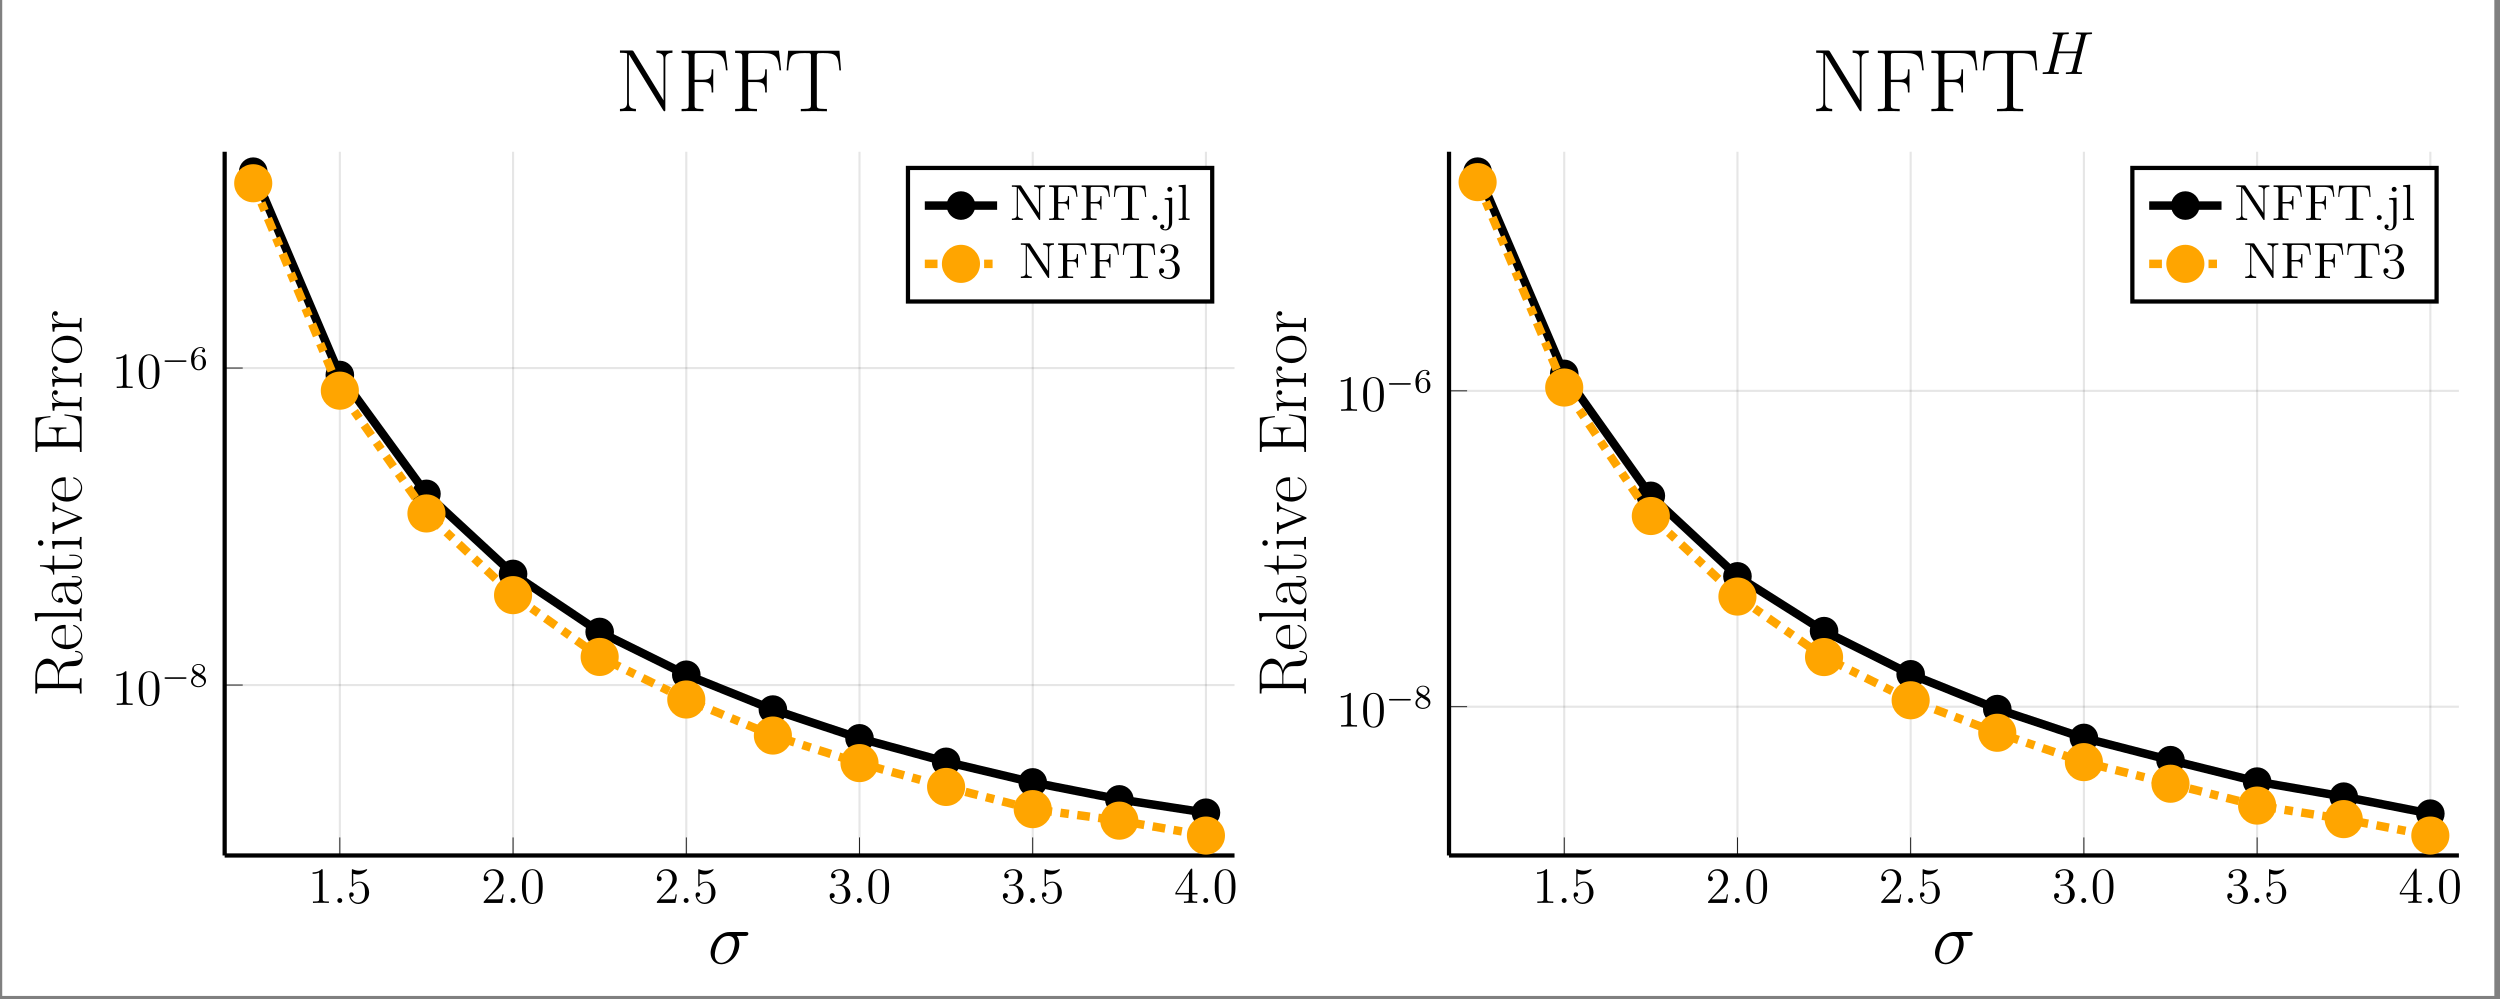 <?xml version="1.0" encoding="UTF-8"?>
<svg xmlns="http://www.w3.org/2000/svg" xmlns:xlink="http://www.w3.org/1999/xlink" width="586.189pt" height="234.257pt" viewBox="0 0 586.189 234.257" version="1.2">
<rect x="0" y="0" width="586.189" height="234.257" fill="#808080" stroke="none"/>
<defs>
<g>
<symbol overflow="visible" id="glyph-1644184903413266-0-0">
<path style="stroke:none;" d=""/>
</symbol>
<symbol overflow="visible" id="glyph-1644184903413266-0-1">
<path style="stroke:none;" d="M 3.438 -7.641 C 3.438 -7.922 3.438 -7.922 3.188 -7.922 C 2.906 -7.609 2.312 -7.172 1.078 -7.172 L 1.078 -6.812 C 1.359 -6.812 1.953 -6.812 2.609 -7.125 L 2.609 -0.922 C 2.609 -0.484 2.578 -0.344 1.531 -0.344 L 1.156 -0.344 L 1.156 0 C 1.484 -0.031 2.641 -0.031 3.031 -0.031 C 3.422 -0.031 4.562 -0.031 4.891 0 L 4.891 -0.344 L 4.516 -0.344 C 3.469 -0.344 3.438 -0.484 3.438 -0.922 Z M 3.438 -7.641 "/>
</symbol>
<symbol overflow="visible" id="glyph-1644184903413266-0-2">
<path style="stroke:none;" d="M 1.531 -6.828 C 2.031 -6.672 2.453 -6.656 2.594 -6.656 C 3.938 -6.656 4.797 -7.641 4.797 -7.812 C 4.797 -7.859 4.766 -7.922 4.703 -7.922 C 4.672 -7.922 4.656 -7.922 4.547 -7.875 C 3.875 -7.578 3.297 -7.547 3 -7.547 C 2.203 -7.547 1.641 -7.781 1.422 -7.875 C 1.328 -7.922 1.312 -7.922 1.297 -7.922 C 1.203 -7.922 1.203 -7.844 1.203 -7.656 L 1.203 -4.109 C 1.203 -3.906 1.203 -3.828 1.344 -3.828 C 1.406 -3.828 1.422 -3.844 1.531 -3.984 C 1.875 -4.469 2.438 -4.75 3.031 -4.75 C 3.656 -4.75 3.969 -4.172 4.062 -3.969 C 4.266 -3.5 4.281 -2.922 4.281 -2.469 C 4.281 -2.016 4.281 -1.328 3.953 -0.797 C 3.688 -0.375 3.219 -0.078 2.688 -0.078 C 1.906 -0.078 1.125 -0.609 0.922 -1.484 C 0.984 -1.453 1.047 -1.438 1.109 -1.438 C 1.312 -1.438 1.641 -1.562 1.641 -1.969 C 1.641 -2.297 1.406 -2.484 1.109 -2.484 C 0.891 -2.484 0.578 -2.391 0.578 -1.922 C 0.578 -0.906 1.391 0.25 2.719 0.25 C 4.062 0.25 5.25 -0.875 5.25 -2.391 C 5.25 -3.812 4.297 -5 3.047 -5 C 2.359 -5 1.844 -4.703 1.531 -4.359 Z M 1.531 -6.828 "/>
</symbol>
<symbol overflow="visible" id="glyph-1644184903413266-0-3">
<path style="stroke:none;" d="M 5.25 -2 L 4.984 -2 C 4.953 -1.797 4.859 -1.141 4.734 -0.953 C 4.656 -0.844 3.969 -0.844 3.609 -0.844 L 1.406 -0.844 C 1.734 -1.125 2.453 -1.891 2.766 -2.172 C 4.578 -3.844 5.25 -4.453 5.25 -5.641 C 5.25 -7.016 4.156 -7.922 2.781 -7.922 C 1.391 -7.922 0.578 -6.75 0.578 -5.719 C 0.578 -5.109 1.109 -5.109 1.141 -5.109 C 1.391 -5.109 1.703 -5.297 1.703 -5.672 C 1.703 -6.016 1.484 -6.234 1.141 -6.234 C 1.031 -6.234 1.016 -6.234 0.984 -6.219 C 1.203 -7.031 1.844 -7.578 2.625 -7.578 C 3.641 -7.578 4.25 -6.734 4.25 -5.641 C 4.25 -4.625 3.672 -3.75 3 -2.984 L 0.578 -0.281 L 0.578 0 L 4.938 0 Z M 5.25 -2 "/>
</symbol>
<symbol overflow="visible" id="glyph-1644184903413266-0-4">
<path style="stroke:none;" d="M 5.344 -3.812 C 5.344 -4.797 5.281 -5.766 4.859 -6.672 C 4.359 -7.672 3.5 -7.922 2.922 -7.922 C 2.234 -7.922 1.391 -7.578 0.938 -6.594 C 0.609 -5.844 0.484 -5.109 0.484 -3.812 C 0.484 -2.656 0.578 -1.781 1 -0.938 C 1.469 -0.031 2.281 0.25 2.906 0.25 C 3.953 0.25 4.547 -0.375 4.891 -1.062 C 5.312 -1.953 5.344 -3.125 5.344 -3.812 Z M 2.906 0.016 C 2.531 0.016 1.75 -0.203 1.531 -1.5 C 1.391 -2.219 1.391 -3.125 1.391 -3.953 C 1.391 -4.938 1.391 -5.812 1.578 -6.516 C 1.781 -7.312 2.391 -7.688 2.906 -7.688 C 3.359 -7.688 4.047 -7.422 4.281 -6.391 C 4.438 -5.703 4.438 -4.766 4.438 -3.953 C 4.438 -3.156 4.438 -2.25 4.297 -1.531 C 4.078 -0.219 3.328 0.016 2.906 0.016 Z M 2.906 0.016 "/>
</symbol>
<symbol overflow="visible" id="glyph-1644184903413266-0-5">
<path style="stroke:none;" d="M 2.188 -4.281 C 1.984 -4.266 1.938 -4.25 1.938 -4.156 C 1.938 -4.031 2 -4.031 2.219 -4.031 L 2.766 -4.031 C 3.781 -4.031 4.234 -3.188 4.234 -2.047 C 4.234 -0.484 3.422 -0.078 2.844 -0.078 C 2.266 -0.078 1.281 -0.344 0.938 -1.125 C 1.328 -1.078 1.672 -1.281 1.672 -1.719 C 1.672 -2.062 1.422 -2.297 1.078 -2.297 C 0.797 -2.297 0.484 -2.141 0.484 -1.688 C 0.484 -0.625 1.547 0.25 2.875 0.25 C 4.297 0.25 5.344 -0.828 5.344 -2.031 C 5.344 -3.141 4.453 -4 3.312 -4.203 C 4.344 -4.5 5.016 -5.359 5.016 -6.297 C 5.016 -7.234 4.047 -7.922 2.891 -7.922 C 1.688 -7.922 0.812 -7.203 0.812 -6.328 C 0.812 -5.859 1.188 -5.766 1.359 -5.766 C 1.609 -5.766 1.891 -5.938 1.891 -6.297 C 1.891 -6.672 1.609 -6.844 1.344 -6.844 C 1.281 -6.844 1.25 -6.844 1.219 -6.828 C 1.672 -7.641 2.797 -7.641 2.844 -7.641 C 3.25 -7.641 4.016 -7.469 4.016 -6.297 C 4.016 -6.062 3.984 -5.406 3.641 -4.891 C 3.281 -4.359 2.875 -4.328 2.547 -4.312 Z M 2.188 -4.281 "/>
</symbol>
<symbol overflow="visible" id="glyph-1644184903413266-0-6">
<path style="stroke:none;" d="M 4.297 -7.766 C 4.297 -7.984 4.297 -8.047 4.141 -8.047 C 4.047 -8.047 4 -8.047 3.906 -7.906 L 0.328 -2.344 L 0.328 -1.984 L 3.453 -1.984 L 3.453 -0.906 C 3.453 -0.469 3.438 -0.344 2.562 -0.344 L 2.328 -0.344 L 2.328 0 C 2.594 -0.031 3.547 -0.031 3.875 -0.031 C 4.203 -0.031 5.156 -0.031 5.438 0 L 5.438 -0.344 L 5.203 -0.344 C 4.344 -0.344 4.297 -0.469 4.297 -0.906 L 4.297 -1.984 L 5.516 -1.984 L 5.516 -2.344 L 4.297 -2.344 Z M 3.516 -6.828 L 3.516 -2.344 L 0.625 -2.344 Z M 3.516 -6.828 "/>
</symbol>
<symbol overflow="visible" id="glyph-1644184903413266-1-0">
<path style="stroke:none;" d=""/>
</symbol>
<symbol overflow="visible" id="glyph-1644184903413266-1-1">
<path style="stroke:none;" d="M 2.188 -0.578 C 2.188 -0.922 1.906 -1.156 1.625 -1.156 C 1.281 -1.156 1.031 -0.875 1.031 -0.578 C 1.031 -0.234 1.328 0 1.609 0 C 1.953 0 2.188 -0.281 2.188 -0.578 Z M 2.188 -0.578 "/>
</symbol>
<symbol overflow="visible" id="glyph-1644184903413266-2-0">
<path style="stroke:none;" d=""/>
</symbol>
<symbol overflow="visible" id="glyph-1644184903413266-2-1">
<path style="stroke:none;" d="M 5.547 -1.797 C 5.672 -1.797 5.844 -1.797 5.844 -1.984 C 5.844 -2.172 5.672 -2.172 5.547 -2.172 L 1 -2.172 C 0.875 -2.172 0.703 -2.172 0.703 -1.984 C 0.703 -1.797 0.875 -1.797 1 -1.797 Z M 5.547 -1.797 "/>
</symbol>
<symbol overflow="visible" id="glyph-1644184903413266-3-0">
<path style="stroke:none;" d=""/>
</symbol>
<symbol overflow="visible" id="glyph-1644184903413266-3-1">
<path style="stroke:none;" d="M 2.641 -2.859 C 3.078 -3.078 3.625 -3.484 3.625 -4.094 C 3.625 -4.844 2.844 -5.281 2.109 -5.281 C 1.266 -5.281 0.594 -4.703 0.594 -3.953 C 0.594 -3.656 0.688 -3.391 0.891 -3.156 C 1.031 -3 1.062 -2.969 1.547 -2.672 C 0.562 -2.234 0.344 -1.656 0.344 -1.203 C 0.344 -0.328 1.234 0.172 2.094 0.172 C 3.078 0.172 3.859 -0.484 3.859 -1.328 C 3.859 -1.828 3.594 -2.172 3.453 -2.297 C 3.328 -2.422 3.312 -2.438 2.641 -2.859 Z M 1.406 -3.609 C 1.172 -3.75 0.984 -3.984 0.984 -4.25 C 0.984 -4.75 1.531 -5.078 2.094 -5.078 C 2.719 -5.078 3.219 -4.656 3.219 -4.094 C 3.219 -3.641 2.859 -3.25 2.391 -3.016 Z M 1.797 -2.531 C 1.828 -2.516 2.734 -1.953 2.859 -1.859 C 3 -1.797 3.406 -1.547 3.406 -1.062 C 3.406 -0.453 2.766 -0.078 2.109 -0.078 C 1.406 -0.078 0.797 -0.562 0.797 -1.203 C 0.797 -1.797 1.25 -2.266 1.797 -2.531 Z M 1.797 -2.531 "/>
</symbol>
<symbol overflow="visible" id="glyph-1644184903413266-3-2">
<path style="stroke:none;" d="M 1.094 -2.625 C 1.094 -3.281 1.156 -3.859 1.438 -4.344 C 1.672 -4.75 2.078 -5.078 2.578 -5.078 C 2.734 -5.078 3.109 -5.047 3.281 -4.766 C 2.922 -4.75 2.891 -4.484 2.891 -4.391 C 2.891 -4.156 3.078 -4.031 3.266 -4.031 C 3.406 -4.031 3.641 -4.109 3.641 -4.406 C 3.641 -4.891 3.281 -5.281 2.578 -5.281 C 1.469 -5.281 0.344 -4.234 0.344 -2.516 C 0.344 -0.359 1.344 0.172 2.125 0.172 C 2.5 0.172 2.906 0.062 3.266 -0.281 C 3.594 -0.594 3.859 -0.922 3.859 -1.609 C 3.859 -2.656 3.078 -3.375 2.188 -3.375 C 1.625 -3.375 1.281 -3.016 1.094 -2.625 Z M 2.125 -0.078 C 1.703 -0.078 1.438 -0.359 1.312 -0.594 C 1.141 -0.938 1.125 -1.484 1.125 -1.781 C 1.125 -2.578 1.547 -3.156 2.156 -3.156 C 2.562 -3.156 2.797 -2.953 2.938 -2.672 C 3.109 -2.375 3.109 -2.031 3.109 -1.625 C 3.109 -1.219 3.109 -0.859 2.953 -0.578 C 2.75 -0.219 2.469 -0.078 2.125 -0.078 Z M 2.125 -0.078 "/>
</symbol>
<symbol overflow="visible" id="glyph-1644184903413266-4-0">
<path style="stroke:none;" d=""/>
</symbol>
<symbol overflow="visible" id="glyph-1644184903413266-4-1">
<path style="stroke:none;" d="M 8.719 -6.469 C 8.938 -6.469 9.5 -6.469 9.5 -7.016 C 9.5 -7.391 9.172 -7.391 8.875 -7.391 L 5.078 -7.391 C 2.5 -7.391 0.656 -4.531 0.656 -2.5 C 0.656 -1.047 1.594 0.172 3.141 0.172 C 5.172 0.172 7.375 -2 7.375 -4.578 C 7.375 -5.25 7.219 -5.906 6.812 -6.469 Z M 3.156 -0.172 C 2.281 -0.172 1.641 -0.844 1.641 -2.031 C 1.641 -3.047 2.266 -6.469 4.781 -6.469 C 5.531 -6.469 6.344 -6.109 6.344 -4.781 C 6.344 -4.188 6.078 -2.75 5.469 -1.75 C 4.859 -0.734 3.922 -0.172 3.156 -0.172 Z M 3.156 -0.172 "/>
</symbol>
<symbol overflow="visible" id="glyph-1644184903413266-5-0">
<path style="stroke:none;" d=""/>
</symbol>
<symbol overflow="visible" id="glyph-1644184903413266-5-1">
<path style="stroke:none;" d="M -1.328 -10.844 C -1.438 -10.844 -1.547 -10.844 -1.547 -10.688 C -1.547 -10.562 -1.453 -10.547 -1.375 -10.547 C -0.344 -10.469 0 -10.016 0 -9.516 C 0 -8.641 -1 -8.547 -1.969 -8.453 C -2.297 -8.406 -2.547 -8.375 -2.891 -8.344 C -3.688 -8.25 -4.844 -8.125 -5.422 -6.234 C -5.719 -7.734 -6.734 -9.016 -8.016 -9.016 C -9.5 -9.016 -10.859 -7.328 -10.859 -5.094 L -10.859 -0.828 L -10.438 -0.828 C -10.438 -1.922 -10.438 -2.094 -9.719 -2.094 L -1.125 -2.094 C -0.406 -2.094 -0.406 -1.922 -0.406 -0.828 L 0 -0.828 C -0.031 -1.281 -0.031 -2.109 -0.031 -2.609 C -0.031 -3.094 -0.031 -3.922 0 -4.391 L -0.406 -4.391 C -0.406 -3.297 -0.406 -3.109 -1.125 -3.109 L -5.312 -3.109 L -5.312 -4.969 C -5.312 -5.875 -4.938 -6.391 -4.734 -6.609 C -4.109 -7.25 -3.688 -7.25 -2.609 -7.25 C -1.547 -7.25 -1 -7.25 -0.453 -7.719 C 0.188 -8.328 0.25 -9.141 0.25 -9.484 C 0.25 -10.656 -1.062 -10.844 -1.328 -10.844 Z M -8.016 -7.797 C -5.953 -7.797 -5.562 -6.125 -5.562 -4.922 L -5.562 -3.109 L -9.828 -3.109 C -10.359 -3.109 -10.438 -3.141 -10.438 -3.781 L -10.438 -4.938 C -10.438 -6.266 -9.984 -7.797 -8.016 -7.797 Z M -8.016 -7.797 "/>
</symbol>
<symbol overflow="visible" id="glyph-1644184903413266-5-2">
<path style="stroke:none;" d="M -3.984 -6.125 C -5.609 -6.125 -7.031 -5.266 -7.031 -3.453 C -7.031 -1.766 -5.422 -0.422 -3.469 -0.422 C -1.391 -0.422 0.125 -1.938 0.125 -3.625 C 0.125 -5.406 -1.562 -6.109 -1.891 -6.109 C -2 -6.109 -2 -5.969 -2 -5.969 C -2 -5.859 -1.969 -5.844 -1.781 -5.781 C -0.703 -5.438 -0.156 -4.562 -0.156 -3.734 C -0.156 -3.047 -0.547 -2.375 -1.234 -1.938 C -2.047 -1.453 -2.984 -1.453 -3.734 -1.453 L -3.734 -6.047 C -3.797 -6.125 -3.828 -6.125 -3.984 -6.125 Z M -3.969 -5.266 L -3.969 -1.469 C -6.266 -1.578 -6.766 -2.797 -6.766 -3.438 C -6.766 -4.516 -5.75 -5.25 -3.969 -5.266 Z M -3.969 -5.266 "/>
</symbol>
<symbol overflow="visible" id="glyph-1644184903413266-5-3">
<path style="stroke:none;" d="M 0 -3.516 L -0.406 -3.516 C -0.406 -2.5 -0.484 -2.438 -1.094 -2.438 L -11.031 -2.438 L -10.859 -0.547 L -10.438 -0.547 C -10.438 -1.484 -10.344 -1.625 -9.578 -1.625 L -1.094 -1.625 C -0.5 -1.625 -0.406 -1.562 -0.406 -0.547 L 0 -0.547 C -0.031 -0.922 -0.031 -1.625 -0.031 -2.016 C -0.031 -2.438 -0.031 -3.125 0 -3.516 Z M 0 -3.516 "/>
</symbol>
<symbol overflow="visible" id="glyph-1644184903413266-5-4">
<path style="stroke:none;" d="M -1.422 -7.141 L -2.297 -7.141 L -2.297 -6.844 L -1.391 -6.844 C -0.422 -6.844 -0.297 -6.422 -0.297 -6.219 C -0.297 -5.562 -1.125 -5.562 -1.828 -5.562 L -4.109 -5.562 C -5.172 -5.562 -5.719 -5.562 -6.344 -4.891 C -6.859 -4.312 -7.031 -3.625 -7.031 -3.078 C -7.031 -1.828 -6.031 -0.922 -4.984 -0.922 C -4.406 -0.922 -4.375 -1.391 -4.375 -1.5 C -4.375 -1.703 -4.5 -2.062 -4.938 -2.062 C -5.344 -2.062 -5.516 -1.766 -5.516 -1.5 C -5.516 -1.438 -5.5 -1.344 -5.484 -1.297 C -6.484 -1.641 -6.766 -2.5 -6.766 -3.047 C -6.766 -3.844 -6.062 -4.719 -4.734 -4.719 L -4.031 -4.719 C -4 -3.781 -3.875 -2.656 -3.406 -1.766 C -2.844 -0.766 -2.047 -0.484 -1.453 -0.484 C -0.219 -0.484 0.125 -1.906 0.125 -2.75 C 0.125 -3.625 -0.359 -4.438 -1.266 -4.781 C -0.578 -4.812 0.062 -5.266 0.062 -5.953 C 0.062 -6.297 -0.156 -7.141 -1.422 -7.141 Z M -2.203 -4.719 C -0.828 -4.719 -0.125 -3.734 -0.125 -2.859 C -0.125 -2.062 -0.719 -1.453 -1.453 -1.453 C -1.922 -1.453 -2.766 -1.656 -3.281 -2.578 C -3.703 -3.344 -3.766 -4.219 -3.797 -4.719 Z M -2.203 -4.719 "/>
</symbol>
<symbol overflow="visible" id="glyph-1644184903413266-5-5">
<path style="stroke:none;" d="M -1.969 -4.875 L -2.875 -4.875 L -2.875 -4.594 L -1.984 -4.594 C -0.891 -4.594 -0.156 -4.156 -0.156 -3.5 C -0.156 -3.031 -0.484 -2.406 -1.922 -2.406 L -6.422 -2.406 L -6.422 -4.625 L -6.828 -4.625 L -6.828 -2.406 L -9.766 -2.406 L -9.766 -2.109 C -8.141 -2.078 -6.703 -1.531 -6.672 -0.172 L -6.422 -0.172 L -6.422 -1.562 L -1.953 -1.562 C -1.656 -1.562 0.125 -1.562 0.125 -3.406 C 0.125 -4.344 -0.797 -4.875 -1.969 -4.875 Z M -1.969 -4.875 "/>
</symbol>
<symbol overflow="visible" id="glyph-1644184903413266-5-6">
<path style="stroke:none;" d="M 0 -3.406 L -0.406 -3.406 C -0.406 -2.469 -0.516 -2.438 -1.078 -2.438 L -6.953 -2.438 L -6.781 -0.609 L -6.375 -0.609 C -6.375 -1.5 -6.281 -1.625 -5.516 -1.625 L -1.094 -1.625 C -0.5 -1.625 -0.406 -1.562 -0.406 -0.547 L 0 -0.547 C -0.031 -0.922 -0.031 -1.609 -0.031 -2 C -0.031 -2.391 -0.031 -3.031 0 -3.406 Z M -9.594 -2.625 C -9.984 -2.625 -10.25 -2.312 -10.25 -1.984 C -10.25 -1.609 -9.953 -1.328 -9.594 -1.328 C -9.219 -1.328 -8.953 -1.641 -8.953 -1.969 C -8.953 -2.359 -9.25 -2.625 -9.594 -2.625 Z M -9.594 -2.625 "/>
</symbol>
<symbol overflow="visible" id="glyph-1644184903413266-5-7">
<path style="stroke:none;" d="M -6.422 -7.531 L -6.828 -7.531 L -6.797 -6.531 C -6.797 -6.203 -6.797 -5.672 -6.828 -5.359 L -6.422 -5.359 C -6.391 -5.75 -6.203 -5.969 -5.781 -5.969 C -5.641 -5.969 -5.609 -5.969 -5.391 -5.875 L -0.969 -4.125 L -5.734 -2.234 C -5.938 -2.141 -5.969 -2.141 -6.031 -2.141 C -6.422 -2.141 -6.422 -2.672 -6.422 -2.906 L -6.828 -2.906 C -6.797 -2.531 -6.797 -1.828 -6.797 -1.438 C -6.797 -1 -6.797 -0.516 -6.828 -0.156 L -6.422 -0.156 C -6.422 -0.766 -6.422 -1.094 -5.922 -1.281 L -0.141 -3.594 C 0.094 -3.688 0.125 -3.703 0.125 -3.844 C 0.125 -3.984 0.094 -4 -0.141 -4.094 L -5.406 -6.219 C -5.75 -6.359 -6.391 -6.609 -6.422 -7.531 Z M -6.422 -7.531 "/>
</symbol>
<symbol overflow="visible" id="glyph-1644184903413266-5-8">
<path style="stroke:none;" d="M -4.016 -9.641 L -4.016 -9.359 C -1.688 -9.016 -0.406 -8.797 -0.406 -6 L -0.406 -3.797 C -0.406 -3.156 -0.5 -3.125 -1.031 -3.125 L -5.422 -3.125 L -5.422 -4.625 C -5.422 -6.125 -4.875 -6.266 -3.562 -6.266 L -3.562 -6.547 L -7.688 -6.547 L -7.688 -6.266 C -6.375 -6.266 -5.828 -6.125 -5.828 -4.625 L -5.828 -3.125 L -9.781 -3.125 C -10.328 -3.125 -10.406 -3.156 -10.406 -3.797 L -10.406 -5.969 C -10.406 -8.438 -9.422 -8.719 -7.312 -8.953 L -7.312 -9.234 L -10.828 -8.844 L -10.828 -0.812 L -10.406 -0.812 C -10.406 -1.906 -10.406 -2.078 -9.688 -2.078 L -1.125 -2.078 C -0.406 -2.078 -0.406 -1.906 -0.406 -0.812 L 0 -0.812 L 0 -9.078 Z M -4.016 -9.641 "/>
</symbol>
<symbol overflow="visible" id="glyph-1644184903413266-5-9">
<path style="stroke:none;" d="M -6.141 -5.297 C -6.641 -5.297 -6.953 -4.781 -6.953 -4.25 C -6.953 -3.031 -5.781 -2.516 -5.234 -2.359 L -5.234 -2.328 L -6.953 -2.328 L -6.781 -0.5 L -6.375 -0.5 C -6.375 -1.438 -6.281 -1.578 -5.516 -1.578 L -1.094 -1.578 C -0.5 -1.578 -0.406 -1.516 -0.406 -0.5 L 0 -0.5 C -0.031 -0.875 -0.031 -1.609 -0.031 -2.016 C -0.031 -2.484 -0.031 -3.297 0 -3.719 L -0.406 -3.719 C -0.406 -2.578 -0.406 -2.391 -1.125 -2.391 L -3.75 -2.391 C -5.281 -2.391 -6.703 -3.031 -6.703 -4.234 C -6.703 -4.344 -6.688 -4.453 -6.641 -4.562 C -6.641 -4.562 -6.531 -4.219 -6.125 -4.219 C -5.734 -4.219 -5.578 -4.516 -5.578 -4.75 C -5.578 -4.938 -5.688 -5.297 -6.141 -5.297 Z M -6.141 -5.297 "/>
</symbol>
<symbol overflow="visible" id="glyph-1644184903413266-5-10">
<path style="stroke:none;" d="M -3.406 -6.844 C -5.438 -6.844 -7.031 -5.375 -7.031 -3.641 C -7.031 -1.906 -5.438 -0.422 -3.406 -0.422 C -1.391 -0.422 0.125 -1.906 0.125 -3.641 C 0.125 -5.375 -1.391 -6.844 -3.406 -6.844 Z M -3.531 -5.828 C -2.906 -5.828 -1.953 -5.797 -1.188 -5.375 C -0.453 -4.922 -0.156 -4.25 -0.156 -3.641 C -0.156 -2.891 -0.609 -2.25 -1.219 -1.891 C -1.938 -1.5 -2.828 -1.453 -3.531 -1.453 C -4.188 -1.453 -5.016 -1.484 -5.734 -1.891 C -6.266 -2.203 -6.766 -2.828 -6.766 -3.641 C -6.766 -4.359 -6.375 -4.953 -5.812 -5.344 C -5.062 -5.828 -4.016 -5.828 -3.531 -5.828 Z M -3.531 -5.828 "/>
</symbol>
<symbol overflow="visible" id="glyph-1644184903413266-6-0">
<path style="stroke:none;" d=""/>
</symbol>
<symbol overflow="visible" id="glyph-1644184903413266-6-1">
<path style="stroke:none;" d="M 13.375 -13.703 L 13.375 -14.25 C 12.891 -14.203 12.016 -14.203 11.5 -14.203 C 10.969 -14.203 10.094 -14.203 9.609 -14.25 L 9.609 -13.703 C 11.281 -13.703 11.281 -12.719 11.281 -12.203 L 11.281 -2.547 L 4.281 -14 C 4.125 -14.219 4.109 -14.25 3.719 -14.25 L 1.062 -14.25 L 1.062 -13.703 L 1.453 -13.703 C 2.297 -13.703 2.672 -13.594 2.734 -13.578 L 2.734 -2.047 C 2.734 -1.516 2.734 -0.547 1.062 -0.547 L 1.062 0 C 1.547 -0.047 2.422 -0.047 2.938 -0.047 C 3.469 -0.047 4.344 -0.047 4.812 0 L 4.812 -0.547 C 3.156 -0.547 3.156 -1.516 3.156 -2.047 L 3.156 -13.281 C 3.297 -13.156 3.297 -13.125 3.438 -12.906 L 11.188 -0.25 C 11.328 0 11.391 0 11.5 0 C 11.703 0 11.703 -0.062 11.703 -0.453 L 11.703 -12.203 C 11.703 -12.719 11.703 -13.703 13.375 -13.703 Z M 13.375 -13.703 "/>
</symbol>
<symbol overflow="visible" id="glyph-1644184903413266-6-2">
<path style="stroke:none;" d="M 11.844 -9.594 L 11.344 -14.203 L 1.062 -14.203 L 1.062 -13.656 C 2.5 -13.656 2.734 -13.656 2.734 -12.719 L 2.734 -1.484 C 2.734 -0.547 2.5 -0.547 1.062 -0.547 L 1.062 0 C 1.672 -0.047 2.844 -0.047 3.484 -0.047 C 4.344 -0.047 5.344 -0.047 6.188 0 L 6.188 -0.547 L 5.734 -0.547 C 4.156 -0.547 4.109 -0.75 4.109 -1.5 L 4.109 -6.844 L 5.984 -6.844 C 7.922 -6.844 8.109 -6.156 8.109 -4.406 L 8.484 -4.406 L 8.484 -9.828 L 8.109 -9.828 C 8.109 -8.078 7.922 -7.391 5.984 -7.391 L 4.109 -7.391 L 4.109 -12.844 C 4.109 -13.562 4.156 -13.656 4.984 -13.656 L 7.672 -13.656 C 10.828 -13.656 11.188 -12.375 11.469 -9.594 Z M 11.844 -9.594 "/>
</symbol>
<symbol overflow="visible" id="glyph-1644184903413266-6-3">
<path style="stroke:none;" d="M 13.328 -9.578 L 12.969 -14.188 L 0.938 -14.188 L 0.578 -9.578 L 0.953 -9.578 C 1.234 -13.031 1.516 -13.641 4.734 -13.641 C 5.109 -13.641 5.719 -13.641 5.875 -13.625 C 6.281 -13.562 6.281 -13.312 6.281 -12.828 L 6.281 -1.516 C 6.281 -0.766 6.219 -0.547 4.484 -0.547 L 3.906 -0.547 L 3.906 0 L 6.969 -0.047 L 10.031 0 L 10.031 -0.547 L 9.453 -0.547 C 7.719 -0.547 7.656 -0.766 7.656 -1.516 L 7.656 -12.828 C 7.656 -13.281 7.656 -13.531 8.031 -13.625 C 8.203 -13.641 8.797 -13.641 9.172 -13.641 C 12.375 -13.641 12.688 -13.031 12.953 -9.578 Z M 13.328 -9.578 "/>
</symbol>
<symbol overflow="visible" id="glyph-1644184903413266-7-0">
<path style="stroke:none;" d=""/>
</symbol>
<symbol overflow="visible" id="glyph-1644184903413266-7-1">
<path style="stroke:none;" d="M 8.25 -7.797 L 8.25 -8.141 C 7.938 -8.125 7.312 -8.125 6.969 -8.125 C 6.641 -8.125 6.016 -8.125 5.703 -8.141 L 5.703 -7.797 C 6.828 -7.797 6.828 -7.234 6.828 -6.891 L 6.828 -1.688 L 2.688 -7.969 C 2.594 -8.125 2.578 -8.141 2.312 -8.141 L 0.484 -8.141 L 0.484 -7.797 C 1 -7.797 1.297 -7.797 1.625 -7.719 L 1.625 -1.25 C 1.625 -0.906 1.625 -0.344 0.484 -0.344 L 0.484 0 C 0.797 -0.031 1.438 -0.031 1.766 -0.031 C 2.094 -0.031 2.734 -0.031 3.047 0 L 3.047 -0.344 C 1.906 -0.344 1.906 -0.906 1.906 -1.25 L 1.906 -7.516 C 2 -7.422 2 -7.406 2.109 -7.266 L 6.766 -0.172 C 6.875 -0.016 6.891 0 6.969 0 C 7.078 0 7.109 -0.047 7.125 -0.078 L 7.125 -6.891 C 7.125 -7.234 7.125 -7.797 8.25 -7.797 Z M 8.25 -7.797 "/>
</symbol>
<symbol overflow="visible" id="glyph-1644184903413266-7-2">
<path style="stroke:none;" d="M 7.125 -5.453 L 6.812 -8.125 L 0.484 -8.125 L 0.484 -7.766 L 0.734 -7.766 C 1.578 -7.766 1.625 -7.656 1.625 -7.219 L 1.625 -0.906 C 1.625 -0.469 1.578 -0.344 0.734 -0.344 L 0.484 -0.344 L 0.484 0 C 0.781 -0.031 1.844 -0.031 2.188 -0.031 C 2.609 -0.031 3.656 -0.031 4 0 L 4 -0.344 L 3.641 -0.344 C 2.609 -0.344 2.594 -0.484 2.594 -0.922 L 2.594 -3.891 L 3.641 -3.891 C 4.75 -3.891 4.875 -3.5 4.875 -2.484 L 5.141 -2.484 L 5.141 -5.625 L 4.875 -5.625 C 4.875 -4.625 4.75 -4.234 3.641 -4.234 L 2.594 -4.234 L 2.594 -7.297 C 2.594 -7.688 2.609 -7.766 3.141 -7.766 L 4.625 -7.766 C 6.344 -7.766 6.688 -7.141 6.859 -5.453 Z M 7.125 -5.453 "/>
</symbol>
<symbol overflow="visible" id="glyph-1644184903413266-7-3">
<path style="stroke:none;" d="M 8 -5.422 L 7.781 -8.078 L 0.625 -8.078 L 0.422 -5.422 L 0.672 -5.422 C 0.844 -7.312 0.953 -7.734 2.844 -7.734 C 3.047 -7.734 3.391 -7.734 3.484 -7.719 C 3.719 -7.672 3.734 -7.531 3.734 -7.266 L 3.734 -0.922 C 3.734 -0.516 3.734 -0.344 2.562 -0.344 L 2.141 -0.344 L 2.141 0 C 2.516 -0.031 3.75 -0.031 4.203 -0.031 C 4.672 -0.031 5.906 -0.031 6.297 0 L 6.297 -0.344 L 5.859 -0.344 C 4.703 -0.344 4.703 -0.516 4.703 -0.922 L 4.703 -7.266 C 4.703 -7.562 4.719 -7.672 4.906 -7.719 C 5 -7.734 5.359 -7.734 5.578 -7.734 C 7.469 -7.734 7.578 -7.312 7.734 -5.422 Z M 8 -5.422 "/>
</symbol>
<symbol overflow="visible" id="glyph-1644184903413266-7-4">
<path style="stroke:none;" d="M 2.188 -0.578 C 2.188 -0.906 1.922 -1.156 1.625 -1.156 C 1.281 -1.156 1.031 -0.875 1.031 -0.578 C 1.031 -0.219 1.328 0 1.609 0 C 1.938 0 2.188 -0.25 2.188 -0.578 Z M 2.188 -0.578 "/>
</symbol>
<symbol overflow="visible" id="glyph-1644184903413266-7-5">
<path style="stroke:none;" d="M 2.422 0.609 L 2.422 -5.25 L 0.672 -5.125 L 0.672 -4.781 C 1.562 -4.781 1.672 -4.703 1.672 -4.109 L 1.672 0.656 C 1.672 1.312 1.531 2.188 0.844 2.188 C 0.844 2.188 0.453 2.188 0.172 2.031 C 0.484 1.969 0.578 1.734 0.578 1.531 C 0.578 1.266 0.375 1.047 0.094 1.047 C -0.203 1.047 -0.406 1.266 -0.406 1.547 C -0.406 2.125 0.234 2.438 0.859 2.438 C 1.719 2.438 2.422 1.688 2.422 0.609 Z M 2.438 -7.203 C 2.438 -7.562 2.141 -7.781 1.859 -7.781 C 1.531 -7.781 1.281 -7.516 1.281 -7.203 C 1.281 -6.891 1.531 -6.625 1.844 -6.625 C 2.203 -6.625 2.438 -6.922 2.438 -7.203 Z M 2.438 -7.203 "/>
</symbol>
<symbol overflow="visible" id="glyph-1644184903413266-7-6">
<path style="stroke:none;" d="M 2.953 0 L 2.953 -0.344 C 2.188 -0.344 2.047 -0.344 2.047 -0.875 L 2.047 -8.281 L 0.391 -8.141 L 0.391 -7.797 C 1.203 -7.797 1.297 -7.719 1.297 -7.125 L 1.297 -0.875 C 1.297 -0.344 1.172 -0.344 0.391 -0.344 L 0.391 0 C 0.734 -0.031 1.312 -0.031 1.672 -0.031 C 2.031 -0.031 2.625 -0.031 2.953 0 Z M 2.953 0 "/>
</symbol>
<symbol overflow="visible" id="glyph-1644184903413266-7-7">
<path style="stroke:none;" d="M 5.344 -2.031 C 5.344 -3.141 4.453 -4 3.312 -4.203 C 4.344 -4.5 5.016 -5.359 5.016 -6.297 C 5.016 -7.234 4.047 -7.922 2.891 -7.922 C 1.688 -7.922 0.812 -7.203 0.812 -6.328 C 0.812 -5.859 1.188 -5.766 1.359 -5.766 C 1.609 -5.766 1.891 -5.938 1.891 -6.297 C 1.891 -6.672 1.609 -6.844 1.344 -6.844 C 1.281 -6.844 1.25 -6.844 1.219 -6.828 C 1.672 -7.641 2.797 -7.641 2.844 -7.641 C 3.25 -7.641 4.016 -7.469 4.016 -6.297 C 4.016 -6.062 3.984 -5.406 3.641 -4.891 C 3.281 -4.359 2.875 -4.328 2.547 -4.312 L 2.188 -4.281 C 1.984 -4.266 1.938 -4.25 1.938 -4.156 C 1.938 -4.031 2 -4.031 2.219 -4.031 L 2.766 -4.031 C 3.781 -4.031 4.234 -3.188 4.234 -2.047 C 4.234 -0.484 3.422 -0.078 2.844 -0.078 C 2.266 -0.078 1.281 -0.344 0.938 -1.125 C 1.328 -1.078 1.672 -1.281 1.672 -1.719 C 1.672 -2.062 1.422 -2.297 1.078 -2.297 C 0.797 -2.297 0.484 -2.141 0.484 -1.688 C 0.484 -0.625 1.547 0.25 2.875 0.25 C 4.297 0.25 5.344 -0.828 5.344 -2.031 Z M 5.344 -2.031 "/>
</symbol>
<symbol overflow="visible" id="glyph-1644184903413266-8-0">
<path style="stroke:none;" d=""/>
</symbol>
<symbol overflow="visible" id="glyph-1644184903413266-8-1">
<path style="stroke:none;" d="M 10.688 -8.719 C 10.828 -9.203 10.844 -9.344 11.859 -9.344 C 12.125 -9.344 12.266 -9.344 12.266 -9.609 C 12.266 -9.766 12.141 -9.766 12.047 -9.766 C 11.797 -9.766 11.5 -9.734 11.219 -9.734 L 9.531 -9.734 C 9.266 -9.734 8.969 -9.766 8.688 -9.766 C 8.594 -9.766 8.422 -9.766 8.422 -9.5 C 8.422 -9.344 8.516 -9.344 8.797 -9.344 C 9.656 -9.344 9.656 -9.234 9.656 -9.078 C 9.656 -9.047 9.656 -8.969 9.594 -8.75 L 8.719 -5.297 L 4.406 -5.297 L 5.266 -8.719 C 5.391 -9.203 5.422 -9.344 6.438 -9.344 C 6.688 -9.344 6.828 -9.344 6.828 -9.609 C 6.828 -9.766 6.703 -9.766 6.625 -9.766 C 6.359 -9.766 6.062 -9.734 5.797 -9.734 L 4.109 -9.734 C 3.828 -9.734 3.531 -9.766 3.266 -9.766 C 3.156 -9.766 2.984 -9.766 2.984 -9.5 C 2.984 -9.344 3.094 -9.344 3.359 -9.344 C 4.219 -9.344 4.219 -9.234 4.219 -9.078 C 4.219 -9.047 4.219 -8.969 4.156 -8.75 L 2.234 -1.062 C 2.109 -0.562 2.078 -0.422 1.094 -0.422 C 0.75 -0.422 0.656 -0.422 0.656 -0.141 C 0.656 0 0.812 0 0.859 0 C 1.109 0 1.422 -0.031 1.688 -0.031 L 3.375 -0.031 C 3.641 -0.031 3.953 0 4.219 0 C 4.328 0 4.484 0 4.484 -0.266 C 4.484 -0.422 4.359 -0.422 4.141 -0.422 C 3.281 -0.422 3.281 -0.531 3.281 -0.672 C 3.281 -0.688 3.281 -0.781 3.297 -0.906 L 4.281 -4.875 L 8.625 -4.875 C 8.375 -3.938 7.656 -0.938 7.625 -0.859 C 7.469 -0.422 7.234 -0.422 6.391 -0.422 C 6.219 -0.422 6.094 -0.422 6.094 -0.141 C 6.094 0 6.25 0 6.297 0 C 6.547 0 6.844 -0.031 7.125 -0.031 L 8.812 -0.031 C 9.078 -0.031 9.375 0 9.656 0 C 9.766 0 9.922 0 9.922 -0.266 C 9.922 -0.422 9.797 -0.422 9.578 -0.422 C 8.703 -0.422 8.703 -0.531 8.703 -0.672 C 8.703 -0.688 8.703 -0.781 8.734 -0.906 Z M 10.688 -8.719 "/>
</symbol>
</g>
<clipPath id="clip-1644184903413266-1">
  <path d="M 0.523 0 L 584.859 0 L 584.859 233.516 L 0.523 233.516 Z M 0.523 0 "/>
</clipPath>
<clipPath id="clip-1644184903413266-2">
  <path d="M 52.676 35.555 L 289.426 35.555 L 289.426 200.535 L 52.676 200.535 Z M 52.676 35.555 "/>
</clipPath>
<clipPath id="clip-1644184903413266-3">
  <path d="M 52.676 35.555 L 289.426 35.555 L 289.426 200.535 L 52.676 200.535 Z M 52.676 35.555 "/>
</clipPath>
<clipPath id="clip-1644184903413266-4">
  <path d="M 339.762 35.555 L 576.516 35.555 L 576.516 200.531 L 339.762 200.531 Z M 339.762 35.555 "/>
</clipPath>
<clipPath id="clip-1644184903413266-5">
  <path d="M 339.762 35.555 L 576.516 35.555 L 576.516 200.531 L 339.762 200.531 Z M 339.762 35.555 "/>
</clipPath>
<clipPath id="clip-1644184903413266-6">
  <path d="M 545 171 L 584.859 171 L 584.859 221 L 545 221 Z M 545 171 "/>
</clipPath>
</defs>
<g id="surface1">
<g clip-path="url(#clip-1644184903413266-1)" clip-rule="nonzero">
<path style=" stroke:none;fill-rule:nonzero;fill:rgb(100%,100%,100%);fill-opacity:1;" d="M 0.523 233.52 L 0.523 0 L 584.863 0 L 584.863 233.52 Z M 0.523 233.52 "/>
</g>
<path style=" stroke:none;fill-rule:nonzero;fill:rgb(100%,100%,100%);fill-opacity:1;" d="M 52.676 200.535 L 289.426 200.535 L 289.426 35.555 L 52.676 35.555 Z M 52.676 200.535 "/>
<path style="fill:none;stroke-width:0.498;stroke-linecap:butt;stroke-linejoin:miter;stroke:rgb(0%,0%,0%);stroke-opacity:0.1;stroke-miterlimit:10;" d="M 27.091 -338.291 L 27.091 -172.787 M 67.829 -338.291 L 67.829 -172.787 M 108.568 -338.291 L 108.568 -172.787 M 149.306 -338.291 L 149.306 -172.787 M 190.044 -338.291 L 190.044 -172.787 M 230.782 -338.291 L 230.782 -172.787 " transform="matrix(0.997,0,0,-0.997,52.674,-136.686)"/>
<path style="fill:none;stroke-width:0.498;stroke-linecap:butt;stroke-linejoin:miter;stroke:rgb(0%,0%,0%);stroke-opacity:0.1;stroke-miterlimit:10;" d="M 0.002 -298.207 L 237.503 -298.207 M 0.002 -223.655 L 237.503 -223.655 " transform="matrix(0.997,0,0,-0.997,52.674,-136.686)"/>
<path style="fill:none;stroke-width:0.199;stroke-linecap:butt;stroke-linejoin:miter;stroke:rgb(0%,0%,0%);stroke-opacity:1;stroke-miterlimit:10;" d="M 27.091 -338.291 L 27.091 -334.043 M 67.829 -338.291 L 67.829 -334.043 M 108.568 -338.291 L 108.568 -334.043 M 149.306 -338.291 L 149.306 -334.043 M 190.044 -338.291 L 190.044 -334.043 M 230.782 -338.291 L 230.782 -334.043 " transform="matrix(0.997,0,0,-0.997,52.674,-136.686)"/>
<path style="fill:none;stroke-width:0.199;stroke-linecap:butt;stroke-linejoin:miter;stroke:rgb(0%,0%,0%);stroke-opacity:1;stroke-miterlimit:10;" d="M 0.002 -298.207 L 4.253 -298.207 M 0.002 -223.655 L 4.253 -223.655 " transform="matrix(0.997,0,0,-0.997,52.674,-136.686)"/>
<path style="fill:none;stroke-width:0.996;stroke-linecap:butt;stroke-linejoin:miter;stroke:rgb(0%,0%,0%);stroke-opacity:1;stroke-miterlimit:10;" d="M 0.002 -338.291 L 237.503 -338.291 " transform="matrix(0.997,0,0,-0.997,52.674,-136.686)"/>
<path style="fill:none;stroke-width:0.996;stroke-linecap:butt;stroke-linejoin:miter;stroke:rgb(0%,0%,0%);stroke-opacity:1;stroke-miterlimit:10;" d="M 0.002 -338.291 L 0.002 -172.787 " transform="matrix(0.997,0,0,-0.997,52.674,-136.686)"/>
<g style="fill:rgb(0%,0%,0%);fill-opacity:1;">
  <use xlink:href="#glyph-1644184903413266-0-1" x="72.224" y="211.718"/>
</g>
<g style="fill:rgb(0%,0%,0%);fill-opacity:1;">
  <use xlink:href="#glyph-1644184903413266-1-1" x="78.059" y="211.718"/>
</g>
<g style="fill:rgb(0%,0%,0%);fill-opacity:1;">
  <use xlink:href="#glyph-1644184903413266-0-2" x="81.299" y="211.718"/>
</g>
<g style="fill:rgb(0%,0%,0%);fill-opacity:1;">
  <use xlink:href="#glyph-1644184903413266-0-3" x="112.832" y="211.718"/>
</g>
<g style="fill:rgb(0%,0%,0%);fill-opacity:1;">
  <use xlink:href="#glyph-1644184903413266-1-1" x="118.667" y="211.718"/>
</g>
<g style="fill:rgb(0%,0%,0%);fill-opacity:1;">
  <use xlink:href="#glyph-1644184903413266-0-4" x="121.908" y="211.718"/>
</g>
<g style="fill:rgb(0%,0%,0%);fill-opacity:1;">
  <use xlink:href="#glyph-1644184903413266-0-3" x="153.441" y="211.718"/>
</g>
<g style="fill:rgb(0%,0%,0%);fill-opacity:1;">
  <use xlink:href="#glyph-1644184903413266-1-1" x="159.276" y="211.718"/>
</g>
<g style="fill:rgb(0%,0%,0%);fill-opacity:1;">
  <use xlink:href="#glyph-1644184903413266-0-2" x="162.518" y="211.718"/>
</g>
<g style="fill:rgb(0%,0%,0%);fill-opacity:1;">
  <use xlink:href="#glyph-1644184903413266-0-5" x="194.051" y="211.718"/>
</g>
<g style="fill:rgb(0%,0%,0%);fill-opacity:1;">
  <use xlink:href="#glyph-1644184903413266-1-1" x="199.885" y="211.718"/>
</g>
<g style="fill:rgb(0%,0%,0%);fill-opacity:1;">
  <use xlink:href="#glyph-1644184903413266-0-4" x="203.126" y="211.718"/>
</g>
<g style="fill:rgb(0%,0%,0%);fill-opacity:1;">
  <use xlink:href="#glyph-1644184903413266-0-5" x="234.66" y="211.718"/>
</g>
<g style="fill:rgb(0%,0%,0%);fill-opacity:1;">
  <use xlink:href="#glyph-1644184903413266-1-1" x="240.494" y="211.718"/>
</g>
<g style="fill:rgb(0%,0%,0%);fill-opacity:1;">
  <use xlink:href="#glyph-1644184903413266-0-2" x="243.735" y="211.718"/>
</g>
<g style="fill:rgb(0%,0%,0%);fill-opacity:1;">
  <use xlink:href="#glyph-1644184903413266-0-6" x="275.268" y="211.718"/>
</g>
<g style="fill:rgb(0%,0%,0%);fill-opacity:1;">
  <use xlink:href="#glyph-1644184903413266-1-1" x="281.103" y="211.718"/>
</g>
<g style="fill:rgb(0%,0%,0%);fill-opacity:1;">
  <use xlink:href="#glyph-1644184903413266-0-4" x="284.344" y="211.718"/>
</g>
<g style="fill:rgb(0%,0%,0%);fill-opacity:1;">
  <use xlink:href="#glyph-1644184903413266-0-1" x="26.213" y="165.295"/>
  <use xlink:href="#glyph-1644184903413266-0-4" x="32.048" y="165.295"/>
</g>
<g style="fill:rgb(0%,0%,0%);fill-opacity:1;">
  <use xlink:href="#glyph-1644184903413266-2-1" x="37.882" y="160.969"/>
</g>
<g style="fill:rgb(0%,0%,0%);fill-opacity:1;">
  <use xlink:href="#glyph-1644184903413266-3-1" x="44.448" y="160.969"/>
</g>
<g style="fill:rgb(0%,0%,0%);fill-opacity:1;">
  <use xlink:href="#glyph-1644184903413266-0-1" x="26.213" y="90.979"/>
  <use xlink:href="#glyph-1644184903413266-0-4" x="32.048" y="90.979"/>
</g>
<g style="fill:rgb(0%,0%,0%);fill-opacity:1;">
  <use xlink:href="#glyph-1644184903413266-2-1" x="37.882" y="86.655"/>
</g>
<g style="fill:rgb(0%,0%,0%);fill-opacity:1;">
  <use xlink:href="#glyph-1644184903413266-3-2" x="44.448" y="86.655"/>
</g>
<g clip-path="url(#clip-1644184903413266-2)" clip-rule="nonzero">
<path style="fill:none;stroke-width:1.993;stroke-linecap:butt;stroke-linejoin:miter;stroke:rgb(0%,0%,0%);stroke-opacity:1;stroke-miterlimit:10;" d="M 6.722 -177.474 L 27.091 -225.293 L 47.46 -253.245 L 67.829 -272.074 L 88.199 -285.723 L 108.568 -295.786 L 128.937 -303.972 L 149.306 -310.739 L 169.675 -316.265 L 190.044 -321.1 L 210.413 -325.097 L 230.782 -328.232 " transform="matrix(0.997,0,0,-0.997,52.674,-136.686)"/>
</g>
<path style="fill-rule:nonzero;fill:rgb(0%,0%,0%);fill-opacity:1;stroke-width:0.747;stroke-linecap:butt;stroke-linejoin:miter;stroke:rgb(0%,0%,0%);stroke-opacity:1;stroke-miterlimit:10;" d="M 9.712 -177.474 C 9.712 -175.82 8.372 -174.484 6.722 -174.484 C 5.072 -174.484 3.732 -175.82 3.732 -177.474 C 3.732 -179.124 5.072 -180.46 6.722 -180.46 C 8.372 -180.46 9.712 -179.124 9.712 -177.474 Z M 9.712 -177.474 " transform="matrix(0.997,0,0,-0.997,52.674,-136.686)"/>
<path style="fill-rule:nonzero;fill:rgb(0%,0%,0%);fill-opacity:1;stroke-width:0.747;stroke-linecap:butt;stroke-linejoin:miter;stroke:rgb(0%,0%,0%);stroke-opacity:1;stroke-miterlimit:10;" d="M 30.081 -225.293 C 30.081 -223.644 28.741 -222.303 27.091 -222.303 C 25.442 -222.303 24.101 -223.644 24.101 -225.293 C 24.101 -226.943 25.442 -228.283 27.091 -228.283 C 28.741 -228.283 30.081 -226.943 30.081 -225.293 Z M 30.081 -225.293 " transform="matrix(0.997,0,0,-0.997,52.674,-136.686)"/>
<path style="fill-rule:nonzero;fill:rgb(0%,0%,0%);fill-opacity:1;stroke-width:0.747;stroke-linecap:butt;stroke-linejoin:miter;stroke:rgb(0%,0%,0%);stroke-opacity:1;stroke-miterlimit:10;" d="M 50.45 -253.245 C 50.45 -251.595 49.11 -250.255 47.46 -250.255 C 45.811 -250.255 44.47 -251.595 44.47 -253.245 C 44.47 -254.895 45.811 -256.235 47.46 -256.235 C 49.11 -256.235 50.45 -254.895 50.45 -253.245 Z M 50.45 -253.245 " transform="matrix(0.997,0,0,-0.997,52.674,-136.686)"/>
<path style="fill-rule:nonzero;fill:rgb(0%,0%,0%);fill-opacity:1;stroke-width:0.747;stroke-linecap:butt;stroke-linejoin:miter;stroke:rgb(0%,0%,0%);stroke-opacity:1;stroke-miterlimit:10;" d="M 70.819 -272.074 C 70.819 -270.424 69.479 -269.084 67.829 -269.084 C 66.18 -269.084 64.84 -270.424 64.84 -272.074 C 64.84 -273.724 66.18 -275.064 67.829 -275.064 C 69.479 -275.064 70.819 -273.724 70.819 -272.074 Z M 70.819 -272.074 " transform="matrix(0.997,0,0,-0.997,52.674,-136.686)"/>
<path style="fill-rule:nonzero;fill:rgb(0%,0%,0%);fill-opacity:1;stroke-width:0.747;stroke-linecap:butt;stroke-linejoin:miter;stroke:rgb(0%,0%,0%);stroke-opacity:1;stroke-miterlimit:10;" d="M 91.188 -285.723 C 91.188 -284.069 89.848 -282.733 88.199 -282.733 C 86.549 -282.733 85.209 -284.069 85.209 -285.723 C 85.209 -287.372 86.549 -288.709 88.199 -288.709 C 89.848 -288.709 91.188 -287.372 91.188 -285.723 Z M 91.188 -285.723 " transform="matrix(0.997,0,0,-0.997,52.674,-136.686)"/>
<path style="fill-rule:nonzero;fill:rgb(0%,0%,0%);fill-opacity:1;stroke-width:0.747;stroke-linecap:butt;stroke-linejoin:miter;stroke:rgb(0%,0%,0%);stroke-opacity:1;stroke-miterlimit:10;" d="M 111.558 -295.786 C 111.558 -294.136 110.217 -292.796 108.568 -292.796 C 106.918 -292.796 105.578 -294.136 105.578 -295.786 C 105.578 -297.435 106.918 -298.772 108.568 -298.772 C 110.217 -298.772 111.558 -297.435 111.558 -295.786 Z M 111.558 -295.786 " transform="matrix(0.997,0,0,-0.997,52.674,-136.686)"/>
<path style="fill-rule:nonzero;fill:rgb(0%,0%,0%);fill-opacity:1;stroke-width:0.747;stroke-linecap:butt;stroke-linejoin:miter;stroke:rgb(0%,0%,0%);stroke-opacity:1;stroke-miterlimit:10;" d="M 131.927 -303.972 C 131.927 -302.322 130.586 -300.986 128.937 -300.986 C 127.287 -300.986 125.947 -302.322 125.947 -303.972 C 125.947 -305.625 127.287 -306.962 128.937 -306.962 C 130.586 -306.962 131.927 -305.625 131.927 -303.972 Z M 131.927 -303.972 " transform="matrix(0.997,0,0,-0.997,52.674,-136.686)"/>
<path style="fill-rule:nonzero;fill:rgb(0%,0%,0%);fill-opacity:1;stroke-width:0.747;stroke-linecap:butt;stroke-linejoin:miter;stroke:rgb(0%,0%,0%);stroke-opacity:1;stroke-miterlimit:10;" d="M 152.296 -310.739 C 152.296 -309.089 150.956 -307.749 149.306 -307.749 C 147.656 -307.749 146.316 -309.089 146.316 -310.739 C 146.316 -312.389 147.656 -313.729 149.306 -313.729 C 150.956 -313.729 152.296 -312.389 152.296 -310.739 Z M 152.296 -310.739 " transform="matrix(0.997,0,0,-0.997,52.674,-136.686)"/>
<path style="fill-rule:nonzero;fill:rgb(0%,0%,0%);fill-opacity:1;stroke-width:0.747;stroke-linecap:butt;stroke-linejoin:miter;stroke:rgb(0%,0%,0%);stroke-opacity:1;stroke-miterlimit:10;" d="M 172.665 -316.265 C 172.665 -314.611 171.325 -313.275 169.675 -313.275 C 168.025 -313.275 166.685 -314.611 166.685 -316.265 C 166.685 -317.914 168.025 -319.251 169.675 -319.251 C 171.325 -319.251 172.665 -317.914 172.665 -316.265 Z M 172.665 -316.265 " transform="matrix(0.997,0,0,-0.997,52.674,-136.686)"/>
<path style="fill-rule:nonzero;fill:rgb(0%,0%,0%);fill-opacity:1;stroke-width:0.747;stroke-linecap:butt;stroke-linejoin:miter;stroke:rgb(0%,0%,0%);stroke-opacity:1;stroke-miterlimit:10;" d="M 193.034 -321.1 C 193.034 -319.45 191.694 -318.114 190.044 -318.114 C 188.394 -318.114 187.054 -319.45 187.054 -321.1 C 187.054 -322.754 188.394 -324.09 190.044 -324.09 C 191.694 -324.09 193.034 -322.754 193.034 -321.1 Z M 193.034 -321.1 " transform="matrix(0.997,0,0,-0.997,52.674,-136.686)"/>
<path style="fill-rule:nonzero;fill:rgb(0%,0%,0%);fill-opacity:1;stroke-width:0.747;stroke-linecap:butt;stroke-linejoin:miter;stroke:rgb(0%,0%,0%);stroke-opacity:1;stroke-miterlimit:10;" d="M 213.403 -325.097 C 213.403 -323.447 212.063 -322.107 210.413 -322.107 C 208.763 -322.107 207.423 -323.447 207.423 -325.097 C 207.423 -326.747 208.763 -328.087 210.413 -328.087 C 212.063 -328.087 213.403 -326.747 213.403 -325.097 Z M 213.403 -325.097 " transform="matrix(0.997,0,0,-0.997,52.674,-136.686)"/>
<path style="fill-rule:nonzero;fill:rgb(0%,0%,0%);fill-opacity:1;stroke-width:0.747;stroke-linecap:butt;stroke-linejoin:miter;stroke:rgb(0%,0%,0%);stroke-opacity:1;stroke-miterlimit:10;" d="M 233.772 -328.232 C 233.772 -326.582 232.432 -325.246 230.782 -325.246 C 229.132 -325.246 227.792 -326.582 227.792 -328.232 C 227.792 -329.886 229.132 -331.222 230.782 -331.222 C 232.432 -331.222 233.772 -329.886 233.772 -328.232 Z M 233.772 -328.232 " transform="matrix(0.997,0,0,-0.997,52.674,-136.686)"/>
<g clip-path="url(#clip-1644184903413266-3)" clip-rule="nonzero">
<path style="fill:none;stroke-width:1.993;stroke-linecap:butt;stroke-linejoin:miter;stroke:rgb(100%,64.711%,0%);stroke-opacity:1;stroke-dasharray:2.989,1.993,1.993,1.993;stroke-miterlimit:10;" d="M 6.722 -180.194 L 27.091 -228.973 L 47.46 -257.853 L 67.829 -277.062 L 88.199 -291.597 L 108.568 -301.605 L 128.937 -310.081 L 149.306 -316.566 L 169.675 -322.17 L 190.044 -327.39 L 210.413 -330.097 L 230.782 -333.608 " transform="matrix(0.997,0,0,-0.997,52.674,-136.686)"/>
</g>
<path style="fill-rule:nonzero;fill:rgb(100%,64.711%,0%);fill-opacity:1;stroke-width:1.494;stroke-linecap:butt;stroke-linejoin:miter;stroke:rgb(100%,64.711%,0%);stroke-opacity:1;stroke-miterlimit:10;" d="M 10.457 -180.194 C 10.457 -178.132 8.783 -176.459 6.722 -176.459 C 4.657 -176.459 2.984 -178.132 2.984 -180.194 C 2.984 -182.259 4.657 -183.932 6.722 -183.932 C 8.783 -183.932 10.457 -182.259 10.457 -180.194 Z M 10.457 -180.194 " transform="matrix(0.997,0,0,-0.997,52.674,-136.686)"/>
<path style="fill-rule:nonzero;fill:rgb(100%,64.711%,0%);fill-opacity:1;stroke-width:1.494;stroke-linecap:butt;stroke-linejoin:miter;stroke:rgb(100%,64.711%,0%);stroke-opacity:1;stroke-miterlimit:10;" d="M 30.826 -228.973 C 30.826 -226.912 29.152 -225.238 27.091 -225.238 C 25.026 -225.238 23.357 -226.912 23.357 -228.973 C 23.357 -231.038 25.026 -232.711 27.091 -232.711 C 29.152 -232.711 30.826 -231.038 30.826 -228.973 Z M 30.826 -228.973 " transform="matrix(0.997,0,0,-0.997,52.674,-136.686)"/>
<path style="fill-rule:nonzero;fill:rgb(100%,64.711%,0%);fill-opacity:1;stroke-width:1.494;stroke-linecap:butt;stroke-linejoin:miter;stroke:rgb(100%,64.711%,0%);stroke-opacity:1;stroke-miterlimit:10;" d="M 51.195 -257.853 C 51.195 -255.788 49.522 -254.119 47.46 -254.119 C 45.395 -254.119 43.726 -255.788 43.726 -257.853 C 43.726 -259.918 45.395 -261.588 47.46 -261.588 C 49.522 -261.588 51.195 -259.918 51.195 -257.853 Z M 51.195 -257.853 " transform="matrix(0.997,0,0,-0.997,52.674,-136.686)"/>
<path style="fill-rule:nonzero;fill:rgb(100%,64.711%,0%);fill-opacity:1;stroke-width:1.494;stroke-linecap:butt;stroke-linejoin:miter;stroke:rgb(100%,64.711%,0%);stroke-opacity:1;stroke-miterlimit:10;" d="M 71.564 -277.062 C 71.564 -275.001 69.891 -273.328 67.829 -273.328 C 65.764 -273.328 64.095 -275.001 64.095 -277.062 C 64.095 -279.128 65.764 -280.801 67.829 -280.801 C 69.891 -280.801 71.564 -279.128 71.564 -277.062 Z M 71.564 -277.062 " transform="matrix(0.997,0,0,-0.997,52.674,-136.686)"/>
<path style="fill-rule:nonzero;fill:rgb(100%,64.711%,0%);fill-opacity:1;stroke-width:1.494;stroke-linecap:butt;stroke-linejoin:miter;stroke:rgb(100%,64.711%,0%);stroke-opacity:1;stroke-miterlimit:10;" d="M 91.933 -291.597 C 91.933 -289.535 90.26 -287.862 88.199 -287.862 C 86.133 -287.862 84.464 -289.535 84.464 -291.597 C 84.464 -293.662 86.133 -295.335 88.199 -295.335 C 90.26 -295.335 91.933 -293.662 91.933 -291.597 Z M 91.933 -291.597 " transform="matrix(0.997,0,0,-0.997,52.674,-136.686)"/>
<path style="fill-rule:nonzero;fill:rgb(100%,64.711%,0%);fill-opacity:1;stroke-width:1.494;stroke-linecap:butt;stroke-linejoin:miter;stroke:rgb(100%,64.711%,0%);stroke-opacity:1;stroke-miterlimit:10;" d="M 112.302 -301.605 C 112.302 -299.544 110.633 -297.87 108.568 -297.87 C 106.503 -297.87 104.833 -299.544 104.833 -301.605 C 104.833 -303.67 106.503 -305.343 108.568 -305.343 C 110.633 -305.343 112.302 -303.67 112.302 -301.605 Z M 112.302 -301.605 " transform="matrix(0.997,0,0,-0.997,52.674,-136.686)"/>
<path style="fill-rule:nonzero;fill:rgb(100%,64.711%,0%);fill-opacity:1;stroke-width:1.494;stroke-linecap:butt;stroke-linejoin:miter;stroke:rgb(100%,64.711%,0%);stroke-opacity:1;stroke-miterlimit:10;" d="M 132.671 -310.081 C 132.671 -308.02 131.002 -306.346 128.937 -306.346 C 126.872 -306.346 125.202 -308.02 125.202 -310.081 C 125.202 -312.146 126.872 -313.819 128.937 -313.819 C 131.002 -313.819 132.671 -312.146 132.671 -310.081 Z M 132.671 -310.081 " transform="matrix(0.997,0,0,-0.997,52.674,-136.686)"/>
<path style="fill-rule:nonzero;fill:rgb(100%,64.711%,0%);fill-opacity:1;stroke-width:1.494;stroke-linecap:butt;stroke-linejoin:miter;stroke:rgb(100%,64.711%,0%);stroke-opacity:1;stroke-miterlimit:10;" d="M 153.04 -316.566 C 153.04 -314.501 151.371 -312.828 149.306 -312.828 C 147.241 -312.828 145.571 -314.501 145.571 -316.566 C 145.571 -318.627 147.241 -320.301 149.306 -320.301 C 151.371 -320.301 153.04 -318.627 153.04 -316.566 Z M 153.04 -316.566 " transform="matrix(0.997,0,0,-0.997,52.674,-136.686)"/>
<path style="fill-rule:nonzero;fill:rgb(100%,64.711%,0%);fill-opacity:1;stroke-width:1.494;stroke-linecap:butt;stroke-linejoin:miter;stroke:rgb(100%,64.711%,0%);stroke-opacity:1;stroke-miterlimit:10;" d="M 173.409 -322.17 C 173.409 -320.109 171.74 -318.435 169.675 -318.435 C 167.61 -318.435 165.94 -320.109 165.94 -322.17 C 165.94 -324.235 167.61 -325.908 169.675 -325.908 C 171.74 -325.908 173.409 -324.235 173.409 -322.17 Z M 173.409 -322.17 " transform="matrix(0.997,0,0,-0.997,52.674,-136.686)"/>
<path style="fill-rule:nonzero;fill:rgb(100%,64.711%,0%);fill-opacity:1;stroke-width:1.494;stroke-linecap:butt;stroke-linejoin:miter;stroke:rgb(100%,64.711%,0%);stroke-opacity:1;stroke-miterlimit:10;" d="M 193.778 -327.39 C 193.778 -325.328 192.109 -323.655 190.044 -323.655 C 187.979 -323.655 186.31 -325.328 186.31 -327.39 C 186.31 -329.455 187.979 -331.128 190.044 -331.128 C 192.109 -331.128 193.778 -329.455 193.778 -327.39 Z M 193.778 -327.39 " transform="matrix(0.997,0,0,-0.997,52.674,-136.686)"/>
<path style="fill-rule:nonzero;fill:rgb(100%,64.711%,0%);fill-opacity:1;stroke-width:1.494;stroke-linecap:butt;stroke-linejoin:miter;stroke:rgb(100%,64.711%,0%);stroke-opacity:1;stroke-miterlimit:10;" d="M 214.148 -330.097 C 214.148 -328.036 212.478 -326.363 210.413 -326.363 C 208.348 -326.363 206.679 -328.036 206.679 -330.097 C 206.679 -332.162 208.348 -333.836 210.413 -333.836 C 212.478 -333.836 214.148 -332.162 214.148 -330.097 Z M 214.148 -330.097 " transform="matrix(0.997,0,0,-0.997,52.674,-136.686)"/>
<path style="fill-rule:nonzero;fill:rgb(100%,64.711%,0%);fill-opacity:1;stroke-width:1.494;stroke-linecap:butt;stroke-linejoin:miter;stroke:rgb(100%,64.711%,0%);stroke-opacity:1;stroke-miterlimit:10;" d="M 234.517 -333.608 C 234.517 -331.543 232.847 -329.87 230.782 -329.87 C 228.717 -329.87 227.048 -331.543 227.048 -333.608 C 227.048 -335.67 228.717 -337.343 230.782 -337.343 C 232.847 -337.343 234.517 -335.67 234.517 -333.608 Z M 234.517 -333.608 " transform="matrix(0.997,0,0,-0.997,52.674,-136.686)"/>
<g style="fill:rgb(0%,0%,0%);fill-opacity:1;">
  <use xlink:href="#glyph-1644184903413266-4-1" x="165.966" y="225.926"/>
</g>
<g style="fill:rgb(0%,0%,0%);fill-opacity:1;">
  <use xlink:href="#glyph-1644184903413266-5-1" x="19.14" y="163.447"/>
  <use xlink:href="#glyph-1644184903413266-5-2" x="19.14" y="152.642"/>
  <use xlink:href="#glyph-1644184903413266-5-3" x="19.14" y="146.19"/>
  <use xlink:href="#glyph-1644184903413266-5-4" x="19.14" y="142.218"/>
  <use xlink:href="#glyph-1644184903413266-5-5" x="19.14" y="134.924"/>
  <use xlink:href="#glyph-1644184903413266-5-6" x="19.14" y="129.299"/>
  <use xlink:href="#glyph-1644184903413266-5-7" x="19.14" y="125.327"/>
</g>
<g style="fill:rgb(0%,0%,0%);fill-opacity:1;">
  <use xlink:href="#glyph-1644184903413266-5-2" x="19.14" y="118.033"/>
</g>
<g style="fill:rgb(0%,0%,0%);fill-opacity:1;">
  <use xlink:href="#glyph-1644184903413266-5-8" x="19.14" y="106.783"/>
  <use xlink:href="#glyph-1644184903413266-5-9" x="19.14" y="96.805"/>
  <use xlink:href="#glyph-1644184903413266-5-9" x="19.14" y="91.18"/>
  <use xlink:href="#glyph-1644184903413266-5-10" x="19.14" y="85.555"/>
  <use xlink:href="#glyph-1644184903413266-5-9" x="19.14" y="78.261"/>
</g>
<g style="fill:rgb(0%,0%,0%);fill-opacity:1;">
  <use xlink:href="#glyph-1644184903413266-6-1" x="144.301" y="26.085"/>
  <use xlink:href="#glyph-1644184903413266-6-2" x="158.754" y="26.085"/>
  <use xlink:href="#glyph-1644184903413266-6-2" x="171.309" y="26.085"/>
  <use xlink:href="#glyph-1644184903413266-6-3" x="183.864" y="26.085"/>
</g>
<path style="fill-rule:nonzero;fill:rgb(100%,100%,100%);fill-opacity:1;stroke-width:0.996;stroke-linecap:butt;stroke-linejoin:miter;stroke:rgb(0%,0%,0%);stroke-opacity:1;stroke-miterlimit:10;" d="M 160.705 -208.004 L 232.256 -208.004 L 232.256 -176.596 L 160.705 -176.596 Z M 160.705 -208.004 " transform="matrix(0.997,0,0,-0.997,52.674,-136.686)"/>
<path style="fill:none;stroke-width:1.993;stroke-linecap:butt;stroke-linejoin:miter;stroke:rgb(0%,0%,0%);stroke-opacity:1;stroke-miterlimit:10;" d="M 0.001 -0.001 L 17.008 -0.001 " transform="matrix(0.997,0,0,-0.997,216.842,48.202)"/>
<path style="fill-rule:nonzero;fill:rgb(0%,0%,0%);fill-opacity:1;stroke-width:0.747;stroke-linecap:butt;stroke-linejoin:miter;stroke:rgb(0%,0%,0%);stroke-opacity:1;stroke-miterlimit:10;" d="M 11.495 -0.001 C 11.495 1.653 10.155 2.989 8.505 2.989 C 6.855 2.989 5.515 1.653 5.515 -0.001 C 5.515 -1.651 6.855 -2.987 8.505 -2.987 C 10.155 -2.987 11.495 -1.651 11.495 -0.001 Z M 11.495 -0.001 " transform="matrix(0.997,0,0,-0.997,216.842,48.202)"/>
<g style="fill:rgb(0%,0%,0%);fill-opacity:1;">
  <use xlink:href="#glyph-1644184903413266-7-1" x="236.776" y="51.592"/>
  <use xlink:href="#glyph-1644184903413266-7-2" x="245.523" y="51.592"/>
  <use xlink:href="#glyph-1644184903413266-7-2" x="253.139" y="51.592"/>
  <use xlink:href="#glyph-1644184903413266-7-3" x="260.754" y="51.592"/>
  <use xlink:href="#glyph-1644184903413266-7-4" x="269.179" y="51.592"/>
  <use xlink:href="#glyph-1644184903413266-7-5" x="272.421" y="51.592"/>
  <use xlink:href="#glyph-1644184903413266-7-6" x="275.984" y="51.592"/>
</g>
<path style="fill:none;stroke-width:1.993;stroke-linecap:butt;stroke-linejoin:miter;stroke:rgb(100%,64.711%,0%);stroke-opacity:1;stroke-dasharray:2.989,1.993,1.993,1.993;stroke-miterlimit:10;" d="M 0.001 -0.001 L 17.008 -0.001 " transform="matrix(0.997,0,0,-0.997,216.842,61.87)"/>
<path style="fill-rule:nonzero;fill:rgb(100%,64.711%,0%);fill-opacity:1;stroke-width:1.494;stroke-linecap:butt;stroke-linejoin:miter;stroke:rgb(100%,64.711%,0%);stroke-opacity:1;stroke-miterlimit:10;" d="M 12.239 -0.001 C 12.239 2.064 10.566 3.737 8.505 3.737 C 6.44 3.737 4.766 2.064 4.766 -0.001 C 4.766 -2.063 6.44 -3.736 8.505 -3.736 C 10.566 -3.736 12.239 -2.063 12.239 -0.001 Z M 12.239 -0.001 " transform="matrix(0.997,0,0,-0.997,216.842,61.87)"/>
<g style="fill:rgb(0%,0%,0%);fill-opacity:1;">
  <use xlink:href="#glyph-1644184903413266-7-1" x="238.879" y="65.194"/>
  <use xlink:href="#glyph-1644184903413266-7-2" x="247.627" y="65.194"/>
  <use xlink:href="#glyph-1644184903413266-7-2" x="255.242" y="65.194"/>
  <use xlink:href="#glyph-1644184903413266-7-3" x="262.857" y="65.194"/>
  <use xlink:href="#glyph-1644184903413266-7-7" x="271.283" y="65.194"/>
</g>
<path style=" stroke:none;fill-rule:nonzero;fill:rgb(100%,100%,100%);fill-opacity:1;" d="M 339.762 200.531 L 576.516 200.531 L 576.516 35.555 L 339.762 35.555 Z M 339.762 200.531 "/>
<path style="fill:none;stroke-width:0.498;stroke-linecap:butt;stroke-linejoin:miter;stroke:rgb(0%,0%,0%);stroke-opacity:0.1;stroke-miterlimit:10;" d="M 27.092 -332.128 L 27.092 -166.628 M 67.83 -332.128 L 67.83 -166.628 M 108.568 -332.128 L 108.568 -166.628 M 149.306 -332.128 L 149.306 -166.628 M 190.044 -332.128 L 190.044 -166.628 M 230.783 -332.128 L 230.783 -166.628 " transform="matrix(0.997,0,0,-0.997,339.763,-130.547)"/>
<path style="fill:none;stroke-width:0.498;stroke-linecap:butt;stroke-linejoin:miter;stroke:rgb(0%,0%,0%);stroke-opacity:0.1;stroke-miterlimit:10;" d="M -0.002 -297.147 L 237.503 -297.147 M -0.002 -222.861 L 237.503 -222.861 " transform="matrix(0.997,0,0,-0.997,339.763,-130.547)"/>
<path style="fill:none;stroke-width:0.199;stroke-linecap:butt;stroke-linejoin:miter;stroke:rgb(0%,0%,0%);stroke-opacity:1;stroke-miterlimit:10;" d="M 27.092 -332.128 L 27.092 -327.884 M 67.83 -332.128 L 67.83 -327.884 M 108.568 -332.128 L 108.568 -327.884 M 149.306 -332.128 L 149.306 -327.884 M 190.044 -332.128 L 190.044 -327.884 M 230.783 -332.128 L 230.783 -327.884 " transform="matrix(0.997,0,0,-0.997,339.763,-130.547)"/>
<path style="fill:none;stroke-width:0.199;stroke-linecap:butt;stroke-linejoin:miter;stroke:rgb(0%,0%,0%);stroke-opacity:1;stroke-miterlimit:10;" d="M -0.002 -297.147 L 4.25 -297.147 M -0.002 -222.861 L 4.25 -222.861 " transform="matrix(0.997,0,0,-0.997,339.763,-130.547)"/>
<path style="fill:none;stroke-width:0.996;stroke-linecap:butt;stroke-linejoin:miter;stroke:rgb(0%,0%,0%);stroke-opacity:1;stroke-miterlimit:10;" d="M -0.002 -332.128 L 237.503 -332.128 " transform="matrix(0.997,0,0,-0.997,339.763,-130.547)"/>
<path style="fill:none;stroke-width:0.996;stroke-linecap:butt;stroke-linejoin:miter;stroke:rgb(0%,0%,0%);stroke-opacity:1;stroke-miterlimit:10;" d="M -0.002 -332.128 L -0.002 -166.628 " transform="matrix(0.997,0,0,-0.997,339.763,-130.547)"/>
<g style="fill:rgb(0%,0%,0%);fill-opacity:1;">
  <use xlink:href="#glyph-1644184903413266-0-1" x="359.313" y="211.716"/>
</g>
<g style="fill:rgb(0%,0%,0%);fill-opacity:1;">
  <use xlink:href="#glyph-1644184903413266-1-1" x="365.148" y="211.716"/>
</g>
<g style="fill:rgb(0%,0%,0%);fill-opacity:1;">
  <use xlink:href="#glyph-1644184903413266-0-2" x="368.389" y="211.716"/>
</g>
<g style="fill:rgb(0%,0%,0%);fill-opacity:1;">
  <use xlink:href="#glyph-1644184903413266-0-3" x="399.922" y="211.716"/>
</g>
<g style="fill:rgb(0%,0%,0%);fill-opacity:1;">
  <use xlink:href="#glyph-1644184903413266-1-1" x="405.756" y="211.716"/>
</g>
<g style="fill:rgb(0%,0%,0%);fill-opacity:1;">
  <use xlink:href="#glyph-1644184903413266-0-4" x="408.998" y="211.716"/>
</g>
<g style="fill:rgb(0%,0%,0%);fill-opacity:1;">
  <use xlink:href="#glyph-1644184903413266-0-3" x="440.531" y="211.716"/>
</g>
<g style="fill:rgb(0%,0%,0%);fill-opacity:1;">
  <use xlink:href="#glyph-1644184903413266-1-1" x="446.365" y="211.716"/>
</g>
<g style="fill:rgb(0%,0%,0%);fill-opacity:1;">
  <use xlink:href="#glyph-1644184903413266-0-2" x="449.607" y="211.716"/>
</g>
<g style="fill:rgb(0%,0%,0%);fill-opacity:1;">
  <use xlink:href="#glyph-1644184903413266-0-5" x="481.14" y="211.716"/>
</g>
<g style="fill:rgb(0%,0%,0%);fill-opacity:1;">
  <use xlink:href="#glyph-1644184903413266-1-1" x="486.975" y="211.716"/>
</g>
<g style="fill:rgb(0%,0%,0%);fill-opacity:1;">
  <use xlink:href="#glyph-1644184903413266-0-4" x="490.215" y="211.716"/>
</g>
<g style="fill:rgb(0%,0%,0%);fill-opacity:1;">
  <use xlink:href="#glyph-1644184903413266-0-5" x="521.749" y="211.716"/>
</g>
<g style="fill:rgb(0%,0%,0%);fill-opacity:1;">
  <use xlink:href="#glyph-1644184903413266-1-1" x="527.584" y="211.716"/>
</g>
<g style="fill:rgb(0%,0%,0%);fill-opacity:1;">
  <use xlink:href="#glyph-1644184903413266-0-2" x="530.824" y="211.716"/>
</g>
<g style="fill:rgb(0%,0%,0%);fill-opacity:1;">
  <use xlink:href="#glyph-1644184903413266-0-6" x="562.357" y="211.716"/>
</g>
<g style="fill:rgb(0%,0%,0%);fill-opacity:1;">
  <use xlink:href="#glyph-1644184903413266-1-1" x="568.192" y="211.716"/>
</g>
<g style="fill:rgb(0%,0%,0%);fill-opacity:1;">
  <use xlink:href="#glyph-1644184903413266-0-4" x="571.434" y="211.716"/>
</g>
<g style="fill:rgb(0%,0%,0%);fill-opacity:1;">
  <use xlink:href="#glyph-1644184903413266-0-1" x="313.302" y="170.378"/>
  <use xlink:href="#glyph-1644184903413266-0-4" x="319.137" y="170.378"/>
</g>
<g style="fill:rgb(0%,0%,0%);fill-opacity:1;">
  <use xlink:href="#glyph-1644184903413266-2-1" x="324.971" y="166.052"/>
</g>
<g style="fill:rgb(0%,0%,0%);fill-opacity:1;">
  <use xlink:href="#glyph-1644184903413266-3-1" x="331.538" y="166.052"/>
</g>
<g style="fill:rgb(0%,0%,0%);fill-opacity:1;">
  <use xlink:href="#glyph-1644184903413266-0-1" x="313.302" y="96.326"/>
  <use xlink:href="#glyph-1644184903413266-0-4" x="319.137" y="96.326"/>
</g>
<g style="fill:rgb(0%,0%,0%);fill-opacity:1;">
  <use xlink:href="#glyph-1644184903413266-2-1" x="324.971" y="92.002"/>
</g>
<g style="fill:rgb(0%,0%,0%);fill-opacity:1;">
  <use xlink:href="#glyph-1644184903413266-3-2" x="331.538" y="92.002"/>
</g>
<g clip-path="url(#clip-1644184903413266-4)" clip-rule="nonzero">
<path style="fill:none;stroke-width:1.993;stroke-linecap:butt;stroke-linejoin:miter;stroke:rgb(0%,0%,0%);stroke-opacity:1;stroke-miterlimit:10;" d="M 6.723 -171.311 L 27.092 -218.868 L 47.461 -247.552 L 67.83 -266.487 L 88.199 -279.368 L 108.568 -289.521 L 128.937 -297.707 L 149.306 -304.49 L 169.675 -309.718 L 190.044 -314.761 L 210.414 -318.299 L 230.783 -322.3 " transform="matrix(0.997,0,0,-0.997,339.763,-130.547)"/>
</g>
<path style="fill-rule:nonzero;fill:rgb(0%,0%,0%);fill-opacity:1;stroke-width:0.747;stroke-linecap:butt;stroke-linejoin:miter;stroke:rgb(0%,0%,0%);stroke-opacity:1;stroke-miterlimit:10;" d="M 9.713 -171.311 C 9.713 -169.661 8.372 -168.321 6.723 -168.321 C 5.073 -168.321 3.733 -169.661 3.733 -171.311 C 3.733 -172.961 5.073 -174.301 6.723 -174.301 C 8.372 -174.301 9.713 -172.961 9.713 -171.311 Z M 9.713 -171.311 " transform="matrix(0.997,0,0,-0.997,339.763,-130.547)"/>
<path style="fill-rule:nonzero;fill:rgb(0%,0%,0%);fill-opacity:1;stroke-width:0.747;stroke-linecap:butt;stroke-linejoin:miter;stroke:rgb(0%,0%,0%);stroke-opacity:1;stroke-miterlimit:10;" d="M 30.082 -218.868 C 30.082 -217.218 28.741 -215.878 27.092 -215.878 C 25.442 -215.878 24.102 -217.218 24.102 -218.868 C 24.102 -220.518 25.442 -221.854 27.092 -221.854 C 28.741 -221.854 30.082 -220.518 30.082 -218.868 Z M 30.082 -218.868 " transform="matrix(0.997,0,0,-0.997,339.763,-130.547)"/>
<path style="fill-rule:nonzero;fill:rgb(0%,0%,0%);fill-opacity:1;stroke-width:0.747;stroke-linecap:butt;stroke-linejoin:miter;stroke:rgb(0%,0%,0%);stroke-opacity:1;stroke-miterlimit:10;" d="M 50.451 -247.552 C 50.451 -245.903 49.111 -244.562 47.461 -244.562 C 45.811 -244.562 44.471 -245.903 44.471 -247.552 C 44.471 -249.202 45.811 -250.542 47.461 -250.542 C 49.111 -250.542 50.451 -249.202 50.451 -247.552 Z M 50.451 -247.552 " transform="matrix(0.997,0,0,-0.997,339.763,-130.547)"/>
<path style="fill-rule:nonzero;fill:rgb(0%,0%,0%);fill-opacity:1;stroke-width:0.747;stroke-linecap:butt;stroke-linejoin:miter;stroke:rgb(0%,0%,0%);stroke-opacity:1;stroke-miterlimit:10;" d="M 70.82 -266.487 C 70.82 -264.837 69.48 -263.497 67.83 -263.497 C 66.18 -263.497 64.84 -264.837 64.84 -266.487 C 64.84 -268.137 66.18 -269.477 67.83 -269.477 C 69.48 -269.477 70.82 -268.137 70.82 -266.487 Z M 70.82 -266.487 " transform="matrix(0.997,0,0,-0.997,339.763,-130.547)"/>
<path style="fill-rule:nonzero;fill:rgb(0%,0%,0%);fill-opacity:1;stroke-width:0.747;stroke-linecap:butt;stroke-linejoin:miter;stroke:rgb(0%,0%,0%);stroke-opacity:1;stroke-miterlimit:10;" d="M 91.189 -279.368 C 91.189 -277.718 89.849 -276.382 88.199 -276.382 C 86.549 -276.382 85.209 -277.718 85.209 -279.368 C 85.209 -281.021 86.549 -282.358 88.199 -282.358 C 89.849 -282.358 91.189 -281.021 91.189 -279.368 Z M 91.189 -279.368 " transform="matrix(0.997,0,0,-0.997,339.763,-130.547)"/>
<path style="fill-rule:nonzero;fill:rgb(0%,0%,0%);fill-opacity:1;stroke-width:0.747;stroke-linecap:butt;stroke-linejoin:miter;stroke:rgb(0%,0%,0%);stroke-opacity:1;stroke-miterlimit:10;" d="M 111.558 -289.521 C 111.558 -287.867 110.218 -286.531 108.568 -286.531 C 106.918 -286.531 105.578 -287.867 105.578 -289.521 C 105.578 -291.171 106.918 -292.507 108.568 -292.507 C 110.218 -292.507 111.558 -291.171 111.558 -289.521 Z M 111.558 -289.521 " transform="matrix(0.997,0,0,-0.997,339.763,-130.547)"/>
<path style="fill-rule:nonzero;fill:rgb(0%,0%,0%);fill-opacity:1;stroke-width:0.747;stroke-linecap:butt;stroke-linejoin:miter;stroke:rgb(0%,0%,0%);stroke-opacity:1;stroke-miterlimit:10;" d="M 131.927 -297.707 C 131.927 -296.057 130.587 -294.717 128.937 -294.717 C 127.287 -294.717 125.947 -296.057 125.947 -297.707 C 125.947 -299.357 127.287 -300.697 128.937 -300.697 C 130.587 -300.697 131.927 -299.357 131.927 -297.707 Z M 131.927 -297.707 " transform="matrix(0.997,0,0,-0.997,339.763,-130.547)"/>
<path style="fill-rule:nonzero;fill:rgb(0%,0%,0%);fill-opacity:1;stroke-width:0.747;stroke-linecap:butt;stroke-linejoin:miter;stroke:rgb(0%,0%,0%);stroke-opacity:1;stroke-miterlimit:10;" d="M 152.296 -304.49 C 152.296 -302.836 150.956 -301.5 149.306 -301.5 C 147.656 -301.5 146.316 -302.836 146.316 -304.49 C 146.316 -306.14 147.656 -307.476 149.306 -307.476 C 150.956 -307.476 152.296 -306.14 152.296 -304.49 Z M 152.296 -304.49 " transform="matrix(0.997,0,0,-0.997,339.763,-130.547)"/>
<path style="fill-rule:nonzero;fill:rgb(0%,0%,0%);fill-opacity:1;stroke-width:0.747;stroke-linecap:butt;stroke-linejoin:miter;stroke:rgb(0%,0%,0%);stroke-opacity:1;stroke-miterlimit:10;" d="M 172.665 -309.718 C 172.665 -308.068 171.325 -306.728 169.675 -306.728 C 168.026 -306.728 166.685 -308.068 166.685 -309.718 C 166.685 -311.367 168.026 -312.708 169.675 -312.708 C 171.325 -312.708 172.665 -311.367 172.665 -309.718 Z M 172.665 -309.718 " transform="matrix(0.997,0,0,-0.997,339.763,-130.547)"/>
<path style="fill-rule:nonzero;fill:rgb(0%,0%,0%);fill-opacity:1;stroke-width:0.747;stroke-linecap:butt;stroke-linejoin:miter;stroke:rgb(0%,0%,0%);stroke-opacity:1;stroke-miterlimit:10;" d="M 193.034 -314.761 C 193.034 -313.107 191.694 -311.771 190.044 -311.771 C 188.395 -311.771 187.054 -313.107 187.054 -314.761 C 187.054 -316.411 188.395 -317.747 190.044 -317.747 C 191.694 -317.747 193.034 -316.411 193.034 -314.761 Z M 193.034 -314.761 " transform="matrix(0.997,0,0,-0.997,339.763,-130.547)"/>
<path style="fill-rule:nonzero;fill:rgb(0%,0%,0%);fill-opacity:1;stroke-width:0.747;stroke-linecap:butt;stroke-linejoin:miter;stroke:rgb(0%,0%,0%);stroke-opacity:1;stroke-miterlimit:10;" d="M 213.403 -318.299 C 213.403 -316.65 212.063 -315.309 210.414 -315.309 C 208.764 -315.309 207.424 -316.65 207.424 -318.299 C 207.424 -319.949 208.764 -321.289 210.414 -321.289 C 212.063 -321.289 213.403 -319.949 213.403 -318.299 Z M 213.403 -318.299 " transform="matrix(0.997,0,0,-0.997,339.763,-130.547)"/>
<path style="fill-rule:nonzero;fill:rgb(0%,0%,0%);fill-opacity:1;stroke-width:0.747;stroke-linecap:butt;stroke-linejoin:miter;stroke:rgb(0%,0%,0%);stroke-opacity:1;stroke-miterlimit:10;" d="M 233.773 -322.3 C 233.773 -320.651 232.432 -319.31 230.783 -319.31 C 229.133 -319.31 227.793 -320.651 227.793 -322.3 C 227.793 -323.95 229.133 -325.29 230.783 -325.29 C 232.432 -325.29 233.773 -323.95 233.773 -322.3 Z M 233.773 -322.3 " transform="matrix(0.997,0,0,-0.997,339.763,-130.547)"/>
<g clip-path="url(#clip-1644184903413266-5)" clip-rule="nonzero">
<path style="fill:none;stroke-width:1.993;stroke-linecap:butt;stroke-linejoin:miter;stroke:rgb(100%,64.711%,0%);stroke-opacity:1;stroke-dasharray:2.989,1.993,1.993,1.993;stroke-miterlimit:10;" d="M 6.723 -173.772 L 27.092 -222.081 L 47.461 -252.298 L 67.83 -271.24 L 88.199 -285.469 L 108.568 -295.63 L 128.937 -303.275 L 149.306 -310.176 L 169.675 -315.259 L 190.044 -320.4 L 210.414 -323.578 L 230.783 -327.446 " transform="matrix(0.997,0,0,-0.997,339.763,-130.547)"/>
</g>
<path style="fill-rule:nonzero;fill:rgb(100%,64.711%,0%);fill-opacity:1;stroke-width:1.494;stroke-linecap:butt;stroke-linejoin:miter;stroke:rgb(100%,64.711%,0%);stroke-opacity:1;stroke-miterlimit:10;" d="M 10.457 -173.772 C 10.457 -171.707 8.784 -170.038 6.723 -170.038 C 4.657 -170.038 2.984 -171.707 2.984 -173.772 C 2.984 -175.837 4.657 -177.507 6.723 -177.507 C 8.784 -177.507 10.457 -175.837 10.457 -173.772 Z M 10.457 -173.772 " transform="matrix(0.997,0,0,-0.997,339.763,-130.547)"/>
<path style="fill-rule:nonzero;fill:rgb(100%,64.711%,0%);fill-opacity:1;stroke-width:1.494;stroke-linecap:butt;stroke-linejoin:miter;stroke:rgb(100%,64.711%,0%);stroke-opacity:1;stroke-miterlimit:10;" d="M 30.826 -222.081 C 30.826 -220.016 29.153 -218.343 27.092 -218.343 C 25.027 -218.343 23.353 -220.016 23.353 -222.081 C 23.353 -224.142 25.027 -225.816 27.092 -225.816 C 29.153 -225.816 30.826 -224.142 30.826 -222.081 Z M 30.826 -222.081 " transform="matrix(0.997,0,0,-0.997,339.763,-130.547)"/>
<path style="fill-rule:nonzero;fill:rgb(100%,64.711%,0%);fill-opacity:1;stroke-width:1.494;stroke-linecap:butt;stroke-linejoin:miter;stroke:rgb(100%,64.711%,0%);stroke-opacity:1;stroke-miterlimit:10;" d="M 51.195 -252.298 C 51.195 -250.233 49.522 -248.559 47.461 -248.559 C 45.396 -248.559 43.722 -250.233 43.722 -252.298 C 43.722 -254.359 45.396 -256.032 47.461 -256.032 C 49.522 -256.032 51.195 -254.359 51.195 -252.298 Z M 51.195 -252.298 " transform="matrix(0.997,0,0,-0.997,339.763,-130.547)"/>
<path style="fill-rule:nonzero;fill:rgb(100%,64.711%,0%);fill-opacity:1;stroke-width:1.494;stroke-linecap:butt;stroke-linejoin:miter;stroke:rgb(100%,64.711%,0%);stroke-opacity:1;stroke-miterlimit:10;" d="M 71.564 -271.24 C 71.564 -269.175 69.891 -267.502 67.83 -267.502 C 65.765 -267.502 64.092 -269.175 64.092 -271.24 C 64.092 -273.302 65.765 -274.975 67.83 -274.975 C 69.891 -274.975 71.564 -273.302 71.564 -271.24 Z M 71.564 -271.24 " transform="matrix(0.997,0,0,-0.997,339.763,-130.547)"/>
<path style="fill-rule:nonzero;fill:rgb(100%,64.711%,0%);fill-opacity:1;stroke-width:1.494;stroke-linecap:butt;stroke-linejoin:miter;stroke:rgb(100%,64.711%,0%);stroke-opacity:1;stroke-miterlimit:10;" d="M 91.933 -285.469 C 91.933 -283.404 90.26 -281.731 88.199 -281.731 C 86.134 -281.731 84.461 -283.404 84.461 -285.469 C 84.461 -287.53 86.134 -289.204 88.199 -289.204 C 90.26 -289.204 91.933 -287.53 91.933 -285.469 Z M 91.933 -285.469 " transform="matrix(0.997,0,0,-0.997,339.763,-130.547)"/>
<path style="fill-rule:nonzero;fill:rgb(100%,64.711%,0%);fill-opacity:1;stroke-width:1.494;stroke-linecap:butt;stroke-linejoin:miter;stroke:rgb(100%,64.711%,0%);stroke-opacity:1;stroke-miterlimit:10;" d="M 112.303 -295.63 C 112.303 -293.565 110.629 -291.896 108.568 -291.896 C 106.503 -291.896 104.83 -293.565 104.83 -295.63 C 104.83 -297.695 106.503 -299.365 108.568 -299.365 C 110.629 -299.365 112.303 -297.695 112.303 -295.63 Z M 112.303 -295.63 " transform="matrix(0.997,0,0,-0.997,339.763,-130.547)"/>
<path style="fill-rule:nonzero;fill:rgb(100%,64.711%,0%);fill-opacity:1;stroke-width:1.494;stroke-linecap:butt;stroke-linejoin:miter;stroke:rgb(100%,64.711%,0%);stroke-opacity:1;stroke-miterlimit:10;" d="M 132.672 -303.275 C 132.672 -301.21 130.998 -299.537 128.937 -299.537 C 126.872 -299.537 125.199 -301.21 125.199 -303.275 C 125.199 -305.337 126.872 -307.01 128.937 -307.01 C 130.998 -307.01 132.672 -305.337 132.672 -303.275 Z M 132.672 -303.275 " transform="matrix(0.997,0,0,-0.997,339.763,-130.547)"/>
<path style="fill-rule:nonzero;fill:rgb(100%,64.711%,0%);fill-opacity:1;stroke-width:1.494;stroke-linecap:butt;stroke-linejoin:miter;stroke:rgb(100%,64.711%,0%);stroke-opacity:1;stroke-miterlimit:10;" d="M 153.041 -310.176 C 153.041 -308.111 151.367 -306.442 149.306 -306.442 C 147.241 -306.442 145.568 -308.111 145.568 -310.176 C 145.568 -312.241 147.241 -313.911 149.306 -313.911 C 151.367 -313.911 153.041 -312.241 153.041 -310.176 Z M 153.041 -310.176 " transform="matrix(0.997,0,0,-0.997,339.763,-130.547)"/>
<path style="fill-rule:nonzero;fill:rgb(100%,64.711%,0%);fill-opacity:1;stroke-width:1.494;stroke-linecap:butt;stroke-linejoin:miter;stroke:rgb(100%,64.711%,0%);stroke-opacity:1;stroke-miterlimit:10;" d="M 173.41 -315.259 C 173.41 -313.197 171.737 -311.524 169.675 -311.524 C 167.61 -311.524 165.937 -313.197 165.937 -315.259 C 165.937 -317.324 167.61 -318.997 169.675 -318.997 C 171.737 -318.997 173.41 -317.324 173.41 -315.259 Z M 173.41 -315.259 " transform="matrix(0.997,0,0,-0.997,339.763,-130.547)"/>
<path style="fill-rule:nonzero;fill:rgb(100%,64.711%,0%);fill-opacity:1;stroke-width:1.494;stroke-linecap:butt;stroke-linejoin:miter;stroke:rgb(100%,64.711%,0%);stroke-opacity:1;stroke-miterlimit:10;" d="M 193.779 -320.4 C 193.779 -318.335 192.106 -316.661 190.044 -316.661 C 187.979 -316.661 186.306 -318.335 186.306 -320.4 C 186.306 -322.461 187.979 -324.134 190.044 -324.134 C 192.106 -324.134 193.779 -322.461 193.779 -320.4 Z M 193.779 -320.4 " transform="matrix(0.997,0,0,-0.997,339.763,-130.547)"/>
<path style="fill-rule:nonzero;fill:rgb(100%,64.711%,0%);fill-opacity:1;stroke-width:1.494;stroke-linecap:butt;stroke-linejoin:miter;stroke:rgb(100%,64.711%,0%);stroke-opacity:1;stroke-miterlimit:10;" d="M 214.148 -323.578 C 214.148 -321.517 212.475 -319.843 210.414 -319.843 C 208.348 -319.843 206.675 -321.517 206.675 -323.578 C 206.675 -325.643 208.348 -327.316 210.414 -327.316 C 212.475 -327.316 214.148 -325.643 214.148 -323.578 Z M 214.148 -323.578 " transform="matrix(0.997,0,0,-0.997,339.763,-130.547)"/>
<path style=" stroke:none;fill-rule:nonzero;fill:rgb(100%,64.711%,0%);fill-opacity:1;" d="M 573.539 195.863 C 573.539 193.805 571.871 192.141 569.816 192.141 C 567.758 192.141 566.094 193.805 566.094 195.863 C 566.094 197.922 567.758 199.586 569.816 199.586 C 571.871 199.586 573.539 197.922 573.539 195.863 Z M 573.539 195.863 "/>
<g clip-path="url(#clip-1644184903413266-6)" clip-rule="nonzero">
<path style="fill:none;stroke-width:1.494;stroke-linecap:butt;stroke-linejoin:miter;stroke:rgb(100%,64.711%,0%);stroke-opacity:1;stroke-miterlimit:10;" d="M 234.517 -327.446 C 234.517 -325.38 232.844 -323.711 230.783 -323.711 C 228.717 -323.711 227.048 -325.38 227.048 -327.446 C 227.048 -329.511 228.717 -331.18 230.783 -331.18 C 232.844 -331.18 234.517 -329.511 234.517 -327.446 Z M 234.517 -327.446 " transform="matrix(0.997,0,0,-0.997,339.763,-130.547)"/>
</g>
<g style="fill:rgb(0%,0%,0%);fill-opacity:1;">
  <use xlink:href="#glyph-1644184903413266-4-1" x="453.055" y="225.924"/>
</g>
<g style="fill:rgb(0%,0%,0%);fill-opacity:1;">
  <use xlink:href="#glyph-1644184903413266-5-1" x="306.23" y="163.446"/>
  <use xlink:href="#glyph-1644184903413266-5-2" x="306.23" y="152.641"/>
  <use xlink:href="#glyph-1644184903413266-5-3" x="306.23" y="146.189"/>
  <use xlink:href="#glyph-1644184903413266-5-4" x="306.23" y="142.217"/>
  <use xlink:href="#glyph-1644184903413266-5-5" x="306.23" y="134.923"/>
  <use xlink:href="#glyph-1644184903413266-5-6" x="306.23" y="129.298"/>
  <use xlink:href="#glyph-1644184903413266-5-7" x="306.23" y="125.326"/>
</g>
<g style="fill:rgb(0%,0%,0%);fill-opacity:1;">
  <use xlink:href="#glyph-1644184903413266-5-2" x="306.23" y="118.032"/>
</g>
<g style="fill:rgb(0%,0%,0%);fill-opacity:1;">
  <use xlink:href="#glyph-1644184903413266-5-8" x="306.23" y="106.782"/>
  <use xlink:href="#glyph-1644184903413266-5-9" x="306.23" y="96.804"/>
  <use xlink:href="#glyph-1644184903413266-5-9" x="306.23" y="91.179"/>
  <use xlink:href="#glyph-1644184903413266-5-10" x="306.23" y="85.554"/>
  <use xlink:href="#glyph-1644184903413266-5-9" x="306.23" y="78.26"/>
</g>
<g style="fill:rgb(0%,0%,0%);fill-opacity:1;">
  <use xlink:href="#glyph-1644184903413266-6-1" x="424.79" y="26.085"/>
  <use xlink:href="#glyph-1644184903413266-6-2" x="439.243" y="26.085"/>
  <use xlink:href="#glyph-1644184903413266-6-2" x="451.798" y="26.085"/>
  <use xlink:href="#glyph-1644184903413266-6-3" x="464.352" y="26.085"/>
</g>
<g style="fill:rgb(0%,0%,0%);fill-opacity:1;">
  <use xlink:href="#glyph-1644184903413266-8-1" x="478.284" y="17.363"/>
</g>
<path style="fill-rule:nonzero;fill:rgb(100%,100%,100%);fill-opacity:1;stroke-width:0.996;stroke-linecap:butt;stroke-linejoin:miter;stroke:rgb(0%,0%,0%);stroke-opacity:1;stroke-miterlimit:10;" d="M 160.706 -201.845 L 232.256 -201.845 L 232.256 -170.437 L 160.706 -170.437 Z M 160.706 -201.845 " transform="matrix(0.997,0,0,-0.997,339.763,-130.547)"/>
<path style="fill:none;stroke-width:1.993;stroke-linecap:butt;stroke-linejoin:miter;stroke:rgb(0%,0%,0%);stroke-opacity:1;stroke-miterlimit:10;" d="M 0.002 -0.001 L 17.009 -0.001 " transform="matrix(0.997,0,0,-0.997,503.932,48.202)"/>
<path style="fill-rule:nonzero;fill:rgb(0%,0%,0%);fill-opacity:1;stroke-width:0.747;stroke-linecap:butt;stroke-linejoin:miter;stroke:rgb(0%,0%,0%);stroke-opacity:1;stroke-miterlimit:10;" d="M 11.491 -0.001 C 11.491 1.653 10.155 2.989 8.505 2.989 C 6.852 2.989 5.515 1.653 5.515 -0.001 C 5.515 -1.651 6.852 -2.987 8.505 -2.987 C 10.155 -2.987 11.491 -1.651 11.491 -0.001 Z M 11.491 -0.001 " transform="matrix(0.997,0,0,-0.997,503.932,48.202)"/>
<g style="fill:rgb(0%,0%,0%);fill-opacity:1;">
  <use xlink:href="#glyph-1644184903413266-7-1" x="523.866" y="51.592"/>
  <use xlink:href="#glyph-1644184903413266-7-2" x="532.613" y="51.592"/>
  <use xlink:href="#glyph-1644184903413266-7-2" x="540.228" y="51.592"/>
  <use xlink:href="#glyph-1644184903413266-7-3" x="547.843" y="51.592"/>
  <use xlink:href="#glyph-1644184903413266-7-4" x="556.269" y="51.592"/>
  <use xlink:href="#glyph-1644184903413266-7-5" x="559.51" y="51.592"/>
  <use xlink:href="#glyph-1644184903413266-7-6" x="563.074" y="51.592"/>
</g>
<path style="fill:none;stroke-width:1.993;stroke-linecap:butt;stroke-linejoin:miter;stroke:rgb(100%,64.711%,0%);stroke-opacity:1;stroke-dasharray:2.989,1.993,1.993,1.993;stroke-miterlimit:10;" d="M 0.002 -0.001 L 17.009 -0.001 " transform="matrix(0.997,0,0,-0.997,503.932,61.87)"/>
<path style="fill-rule:nonzero;fill:rgb(100%,64.711%,0%);fill-opacity:1;stroke-width:1.494;stroke-linecap:butt;stroke-linejoin:miter;stroke:rgb(100%,64.711%,0%);stroke-opacity:1;stroke-miterlimit:10;" d="M 12.24 -0.001 C 12.24 2.064 10.566 3.737 8.505 3.737 C 6.44 3.737 4.767 2.064 4.767 -0.001 C 4.767 -2.063 6.44 -3.736 8.505 -3.736 C 10.566 -3.736 12.24 -2.063 12.24 -0.001 Z M 12.24 -0.001 " transform="matrix(0.997,0,0,-0.997,503.932,61.87)"/>
<g style="fill:rgb(0%,0%,0%);fill-opacity:1;">
  <use xlink:href="#glyph-1644184903413266-7-1" x="525.969" y="65.194"/>
  <use xlink:href="#glyph-1644184903413266-7-2" x="534.716" y="65.194"/>
  <use xlink:href="#glyph-1644184903413266-7-2" x="542.331" y="65.194"/>
  <use xlink:href="#glyph-1644184903413266-7-3" x="549.947" y="65.194"/>
  <use xlink:href="#glyph-1644184903413266-7-7" x="558.372" y="65.194"/>
</g>
</g>
</svg>

